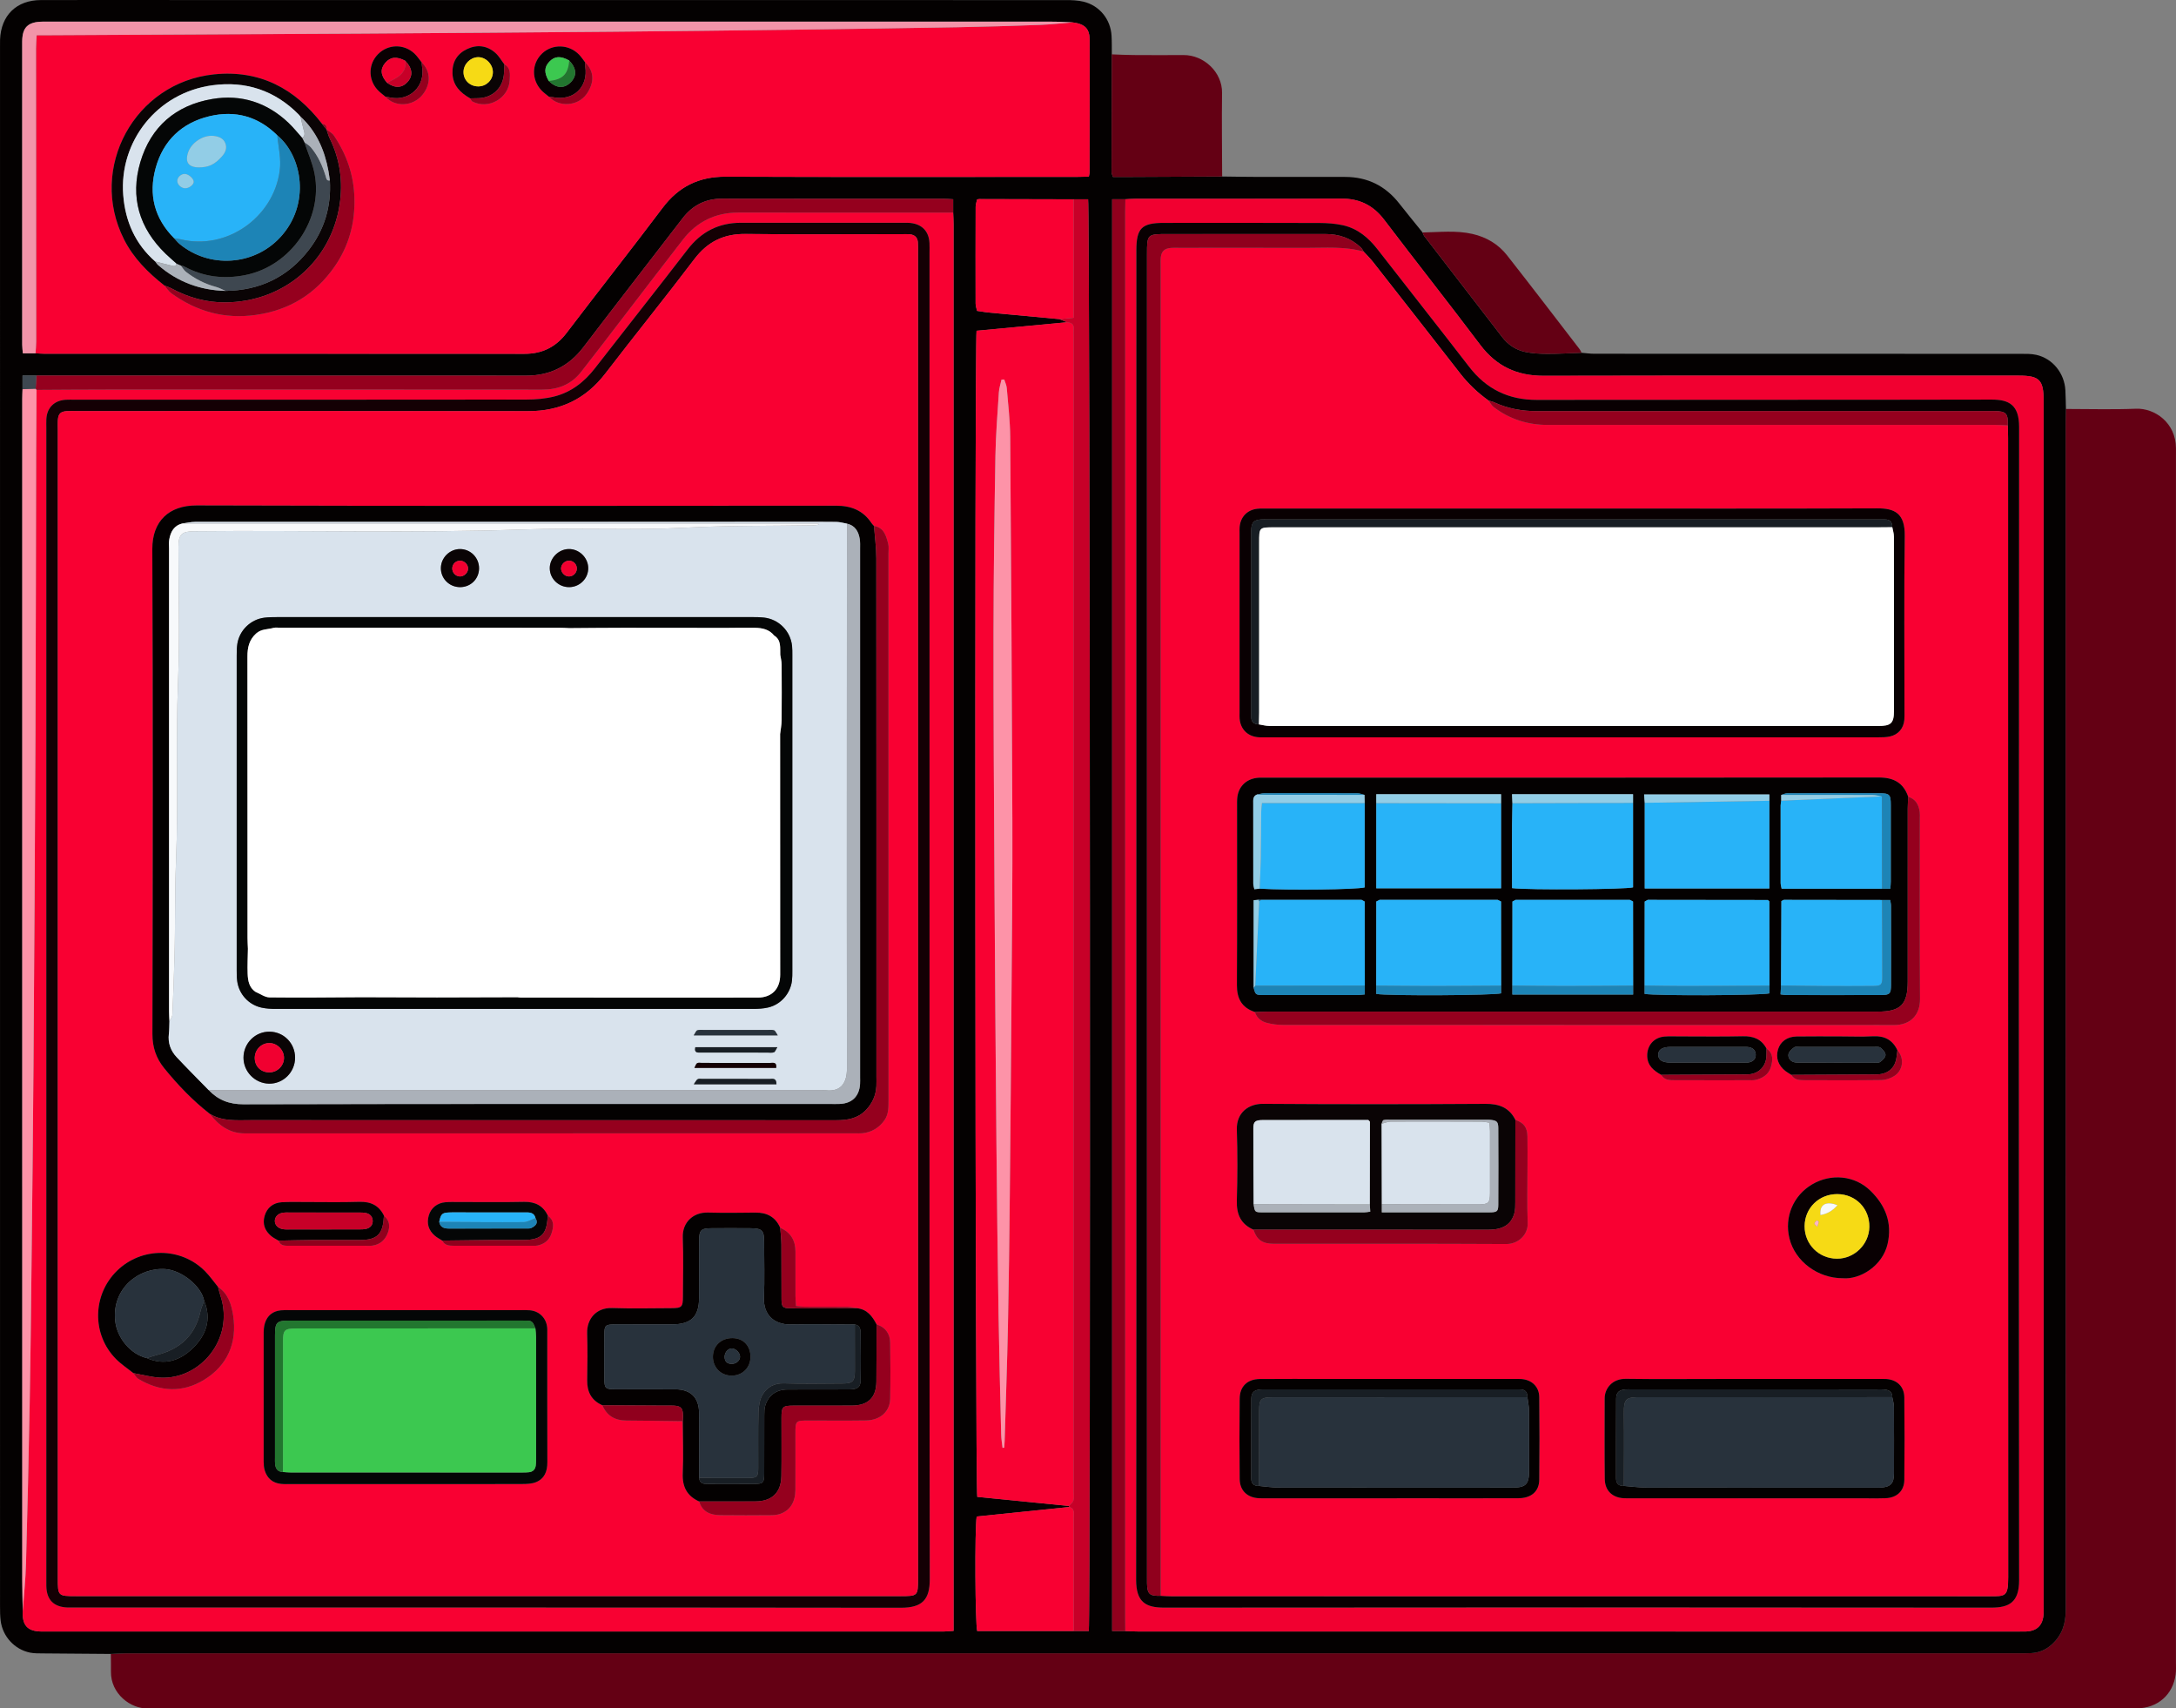 <svg version="1.1" id="Layer_1" xmlns="http://www.w3.org/2000/svg" x="0px" y="0px"
	 viewBox="0 0 2000 1570" style="enable-background:new 0 0 2000 1570;" xml:space="preserve">
<rect x="0" y="0" width="2000" height="1570" fill="#808080" stroke="none"/>
<style type="text/css">
	.st0{fill:#640014;}
	.st1{fill:#040101;}
	.st2{fill:#F90032;}
	.st3{fill:#F80132;}
	.st4{fill:#F10030;}
	.st5{fill:#C70028;}
	.st6{fill:#90001D;}
	.st7{fill:#F294A9;}
	.st8{fill:#95001E;}
	.st9{fill:#FD93A8;}
	.st10{fill:#3E4750;}
	.st11{fill:#0A0405;}
	.st12{fill:#090002;}
	.st13{fill:#140004;}
	.st14{fill:#D9E3ED;}
	.st15{fill:#ABB1B9;}
	.st16{fill:#F6DA15;}
	.st17{fill:#3CC850;}
	.st18{fill:#22762F;}
	.st19{fill:#040606;}
	.st20{fill:#28B3F8;}
	.st21{fill:#1D84B6;}
	.st22{fill:#92CDE6;}
	.st23{fill:#181E24;}
	.st24{fill:#28323C;}
	.st25{fill:#F7F9FB;}
	.st26{fill:#FDB7C5;}
	.screen_color {fill:#fff}
</style>
<g>
	<g>
		<path class="st0" d="M1898.84,375.83c21.45,0,42.92,0.65,64.33-0.22c17.24-0.7,36.75,12.82,36.79,36.36c0,2.11,0,4.22,0,6.33
			c0,369.83,0,739.66-0.01,1109.48c0,3.61,0.21,7.27-0.26,10.84c-2.45,18.87-16.63,31.16-35.92,31.35
			c-3.02,0.03-6.04,0.01-9.06,0.01c-602.58,0-1205.16,0-1807.74,0c-3.62,0-7.25-0.11-10.87,0.01c-16.2,0.53-34.42-13.65-34.13-33.81
			c0.08-5.42-0.06-10.85-0.1-16.27c4.82-0.2,9.64-0.58,14.45-0.58c579.02-0.03,1158.03-0.02,1737.05-0.03
			c4.53,0,9.07,0.12,13.59-0.13c7.15-0.4,13.39-2.99,18.8-7.85c9.41-8.46,12.88-18.93,12.88-31.45
			c-0.12-363.5-0.1-726.99-0.08-1090.49C1898.55,384.87,1898.74,380.35,1898.84,375.83z"/>
		<path class="st1" d="M1898.84,375.83c-0.1,4.52-0.29,9.03-0.29,13.55c-0.01,363.5-0.04,726.99,0.08,1090.49
			c0,12.52-3.46,22.98-12.88,31.45c-5.41,4.86-11.65,7.45-18.8,7.85c-4.52,0.25-9.06,0.13-13.59,0.13
			c-579.02,0-1158.03,0-1737.05,0.03c-4.82,0-9.63,0.37-14.45,0.58c-20.83-0.15-41.65-0.28-62.48-0.49
			c-3.91-0.04-7.92,0.05-11.72-0.71c-14.21-2.85-25.24-14.84-27.05-29.28c-0.56-4.47-0.58-9.02-0.58-13.53
			C0.01,998.23,0.01,520.58,0.02,42.92c0-2.11-0.05-4.22,0.03-6.33C0.84,14.18,15.12,0.12,37.51,0.06
			c40.47-0.11,80.94-0.03,121.4-0.03c273.61,0,547.22-0.01,820.83,0.06c5.39,0,10.95,0.18,16.14,1.45
			c14.76,3.63,24.87,16.15,25.76,31.25c0.34,5.71,0.18,11.45,0.25,17.17c-0.08,36.15-0.18,72.3-0.21,108.45
			c0,1.11,0.64,2.21,1.25,4.2c4.81,0,9.58,0.02,14.35,0c28.68-0.13,57.36-0.27,86.03-0.4c11.13,0.13,22.26,0.35,33.39,0.37
			c26.49,0.06,52.99,0.05,79.48,0.01c20.68-0.03,37.21,8.22,49.92,24.44c7.03,8.96,14.28,17.76,21.43,26.63
			c0.49,1.09,0.79,2.32,1.49,3.24c23.86,30.99,47.74,61.97,71.67,92.91c5.34,6.9,12.4,11.7,20.82,13.53
			c6.69,1.46,13.71,1.81,20.59,1.84c10.51,0.04,21.03-0.61,31.54-0.98c3.87,0.31,7.75,0.89,11.62,0.89
			c130.67,0.05,261.34,0.03,392.01,0.08c4.81,0,9.76-0.1,14.39,0.95c15,3.37,25.85,16.88,26.67,32.6
			C1898.63,364.4,1898.68,370.12,1898.84,375.83z M907.26,287.08c22.14,2.06,44.28,4.12,66.42,6.18c2.36,0.96,4.71,1.92,7.07,2.88
			c-27.83,2.61-55.66,5.23-83.19,7.82c-1.9,14.65-1.24,1064.7,0.67,1071.63c27.97,2.78,56.16,5.58,84.34,8.38
			c-0.08,0.33-0.03,0.64,0.15,0.92c-28.43,2.92-56.87,5.84-85.04,8.73c-1.88,11.92-1.37,99.01,0.5,105.28c29.52,0,59.08,0,88.64,0
			c4.69,0,9.37,0,13.91,0c1.82-14.36,1.16-1308.91-0.63-1315.74c-4.39,0-8.86,0-13.32,0c-28.94-0.07-57.89-0.14-86.83-0.21
			c-0.62,0.09-1.23,0.18-1.85,0.27c-0.47,2.24-1.34,4.49-1.35,6.73c-0.1,29.67-0.12,59.34-0.04,89.01c0.01,2.24,0.87,4.48,1.33,6.73
			C901.11,286.15,904.19,286.62,907.26,287.08z M20.7,357.66c-0.09,3.01-0.25,6.02-0.25,9.03c-0.01,361.91-0.02,723.83,0.01,1085.74
			c0,9.34,0.3,18.67,0.46,28.01c-0.7,13.08,4.26,18.64,16.83,18.86c0.6,0.01,1.21,0,1.81,0c276.08,0,552.17,0,828.25-0.02
			c2.62,0,5.24-0.33,8.66-0.56c0-4.1,0-7.65,0-11.2c0-427.12,0-854.24-0.02-1281.35c0-3.61-0.24-7.22-0.37-10.83
			c0-3.83,0-7.67,0-12.22c-3.48-0.18-6.42-0.46-9.36-0.46c-67.62-0.02-135.24,0.07-202.86-0.09c-15.41-0.04-27.31,6.06-36.56,18.1
			c-30.31,39.42-60.83,78.67-90.97,118.21c-13.41,17.59-30.7,26.36-52.82,26.33c-67.92-0.09-135.85-0.02-203.77-0.03
			c-82.11-0.02-164.22-0.05-246.34-0.08c-4.09,0-8.17,0-12.7,0C20.7,350.01,20.7,353.83,20.7,357.66z M1034.36,183.09
			c-4.04,0-8.08,0-12.16,0c0,439.23,0,877.21,0,1315.83c4.4,0,8.23,0,12.07,0c4.22,0.14,8.44,0.4,12.66,0.4
			c268.86,0.02,537.72,0.02,806.57,0.02c2.72,0,5.44,0.06,8.16-0.02c10.51-0.29,16.03-5.66,16.64-16.2c0.12-2.1,0.03-4.22,0.03-6.33
			c0-369.58,0-739.16,0-1108.73c0-18.94-3.89-22.86-22.67-22.86c-145.61,0-291.21-0.15-436.82,0.15
			c-24.58,0.05-43.49-8.74-58.33-28.46c-29.03-38.55-59-76.39-88.18-114.83c-10.14-13.35-22.71-19.61-39.52-19.53
			c-62.83,0.31-125.67,0.12-188.5,0.14C1040.98,182.66,1037.67,182.94,1034.36,183.09z M985.98,20.58
			c-6.63-0.24-13.26-0.68-19.89-0.68c-307.45-0.03-614.91-0.01-922.36,0c-1.51,0-3.02-0.01-4.53,0c-13.53,0.15-18.77,5.2-18.78,18.5
			c-0.04,92.82-0.02,185.65,0.01,278.47c0,2.58,0.38,5.16,0.58,7.79c4.47,0,8.07,0,11.67,0c2.71,0.14,5.42,0.4,8.12,0.4
			c147.07,0.02,294.14-0.03,441.2,0.09c16.36,0.01,28.85-6.17,38.79-19.24c29.2-38.4,59.13-76.26,88.14-114.8
			c14.79-19.64,33.37-28.84,58.11-28.74c107.81,0.43,215.62,0.19,323.43,0.17c3.5,0,7-0.18,10.33-0.27
			c0.34-1.97,0.63-2.84,0.63-3.72c0.05-40.68,0.15-81.36,0.06-122.05C1001.47,26.3,996.99,22,985.98,20.58z"/>
		<path class="st0" d="M1123.3,162.2c-28.68,0.14-57.36,0.27-86.03,0.4c-4.77,0.02-9.53,0-14.35,0c-0.61-1.99-1.25-3.09-1.25-4.2
			c0.03-36.15,0.12-72.3,0.21-108.45c6.62,0.22,13.23,0.59,19.85,0.63c15.38,0.1,30.77,0.12,46.15,0.02
			c18.32-0.12,35.62,15.48,35.33,34.84C1122.84,111.02,1123.24,136.61,1123.3,162.2z"/>
		<path class="st0" d="M1453.64,324.19c-10.51,0.36-21.03,1.02-31.54,0.98c-6.88-0.03-13.9-0.39-20.59-1.84
			c-8.42-1.83-15.49-6.63-20.82-13.53c-23.93-30.94-47.81-61.92-71.67-92.91c-0.71-0.92-1.01-2.15-1.49-3.24
			c15.33-0.26,30.74-2.13,45.9,1.35c12.7,2.91,23.67,9.36,31.71,19.59c22.49,28.64,44.59,57.58,66.81,86.43
			C1452.67,321.95,1453.08,323.13,1453.64,324.19z"/>
		<path class="st2" d="M985.98,20.58c11.02,1.42,15.49,5.72,15.52,15.93c0.09,40.68-0.01,81.36-0.06,122.05
			c0,0.88-0.29,1.75-0.63,3.72c-3.33,0.09-6.83,0.27-10.33,0.27c-107.81,0.01-215.62,0.26-323.43-0.17
			c-24.74-0.1-43.33,9.1-58.11,28.74c-29.01,38.54-58.94,76.4-88.14,114.8c-9.93,13.06-22.42,19.25-38.79,19.24
			c-147.07-0.12-294.14-0.07-441.2-0.09c-2.71,0-5.42-0.26-8.12-0.4c0.21-3.6,0.6-7.19,0.6-10.79
			c-0.04-89.77-0.13-179.54-0.17-269.32c0-3.79,0.36-7.58,0.6-12.2c4.46,0,8.03,0.02,11.59,0c94.78-0.49,189.57-0.91,284.35-1.49
			c77.57-0.47,155.15-1.04,232.72-1.71c54.63-0.47,109.26-1.11,163.89-1.82c51.01-0.66,102.01-1.39,153.02-2.3
			c25.35-0.45,50.69-1.22,76.03-2.14C965.54,22.53,975.75,21.38,985.98,20.58z M537.89,57.43c-1.82-2.36-3.45-4.89-5.49-7.04
			c-9.25-9.77-24.52-10.29-34.06-1.28c-9.72,9.18-10.07,24-0.67,33.94c2.05,2.17,4.56,3.89,6.86,5.82
			c9.22,9.93,26.65,8.75,34.52-2.34C546.6,75.9,546.18,65.38,537.89,57.43z M463.62,59.21c-2.71-3.55-4.95-7.62-8.22-10.53
			c-7.67-6.83-16.74-7.99-25.96-3.66c-9.26,4.35-13.89,12.02-13.54,22.38c0.38,11.2,7.25,17.87,16.3,22.99
			c0.64,0.96,1.05,2.35,1.95,2.82c14.81,7.82,33.64-2.94,34.36-19.72C468.73,68.25,469.6,62.48,463.62,59.21z M354.13,88.77
			c9.02,10.02,25.59,9.14,34.3-1.82c7.8-9.81,7.46-21.47-0.85-29.58c-2.25-2.78-4.2-5.89-6.8-8.29c-9.67-8.95-24.13-8.55-33.27,0.66
			c-8.89,8.96-9.31,22.87-0.78,32.53C348.88,84.71,351.64,86.62,354.13,88.77z M300.11,119.05c0.17-2.86-0.6-4.99-3.98-5.08
			c-25.03-32.68-57.42-49.88-99.28-45.64c-73.14,7.41-115.95,86.09-82.87,151.61c8.77,17.36,22.09,30.62,37.16,42.42
			c2.09,2.41,3.82,5.33,6.34,7.15c23.21,16.74,48.86,23.95,77.57,19.91c30.73-4.33,54.91-19.14,72.48-44.46
			c13.1-18.88,18.85-39.83,18.22-63.06c-0.58-21.31-7.23-40.1-18.93-57.43c-1.53-2.27-4.43-3.62-6.69-5.4L300.11,119.05z"/>
		<path class="st3" d="M982.57,1383.96c-28.19-2.8-56.38-5.6-84.34-8.38c-1.91-6.92-2.57-1056.97-0.67-1071.63
			c27.54-2.59,55.37-5.2,83.2-7.82c3.65,0.34,6.48,1.43,6.14,5.97c-0.18,2.4-0.01,4.82-0.01,7.23c0,353.82,0,707.64,0,1061.45
			c0,2.71,0.48,5.57-0.24,8.09C986.08,1380.81,983.98,1382.29,982.57,1383.96z M921.45,1330.52c0.5-0.05,1.01-0.1,1.51-0.15
			c0.15-2,0.37-3.99,0.42-6c1.05-35.53,2.3-71.05,3.04-106.59c0.82-39.46,1.29-78.92,1.69-118.38
			c0.65-63.87,1.19-127.74,1.64-191.61c0.37-50.92,0.91-101.84,0.73-152.76c-0.41-117.8-1.11-235.61-1.99-353.41
			c-0.11-15.02-1.92-30.03-3.16-45.03c-0.22-2.66-1.52-5.23-2.32-7.85c-0.84,0.04-1.69,0.08-2.53,0.13
			c-0.84,3.92-2.17,7.8-2.42,11.76c-1.26,19.53-2.84,39.07-3.18,58.62c-0.91,53.92-1.67,107.85-1.73,161.78
			c-0.08,76.23,0.41,152.45,0.86,228.68c0.47,80.44,1.09,160.88,1.82,241.32c0.47,52.42,1.13,104.84,1.95,157.25
			c0.58,36.75,1.54,73.49,2.42,110.23C920.31,1322.52,921.02,1326.52,921.45,1330.52z"/>
		<path class="st4" d="M1034.36,183.09c3.31-0.15,6.62-0.43,9.94-0.43c62.83-0.03,125.67,0.17,188.5-0.14
			c16.81-0.08,29.38,6.18,39.52,19.53c29.18,38.44,59.15,76.28,88.18,114.83c14.85,19.72,33.75,28.51,58.33,28.46
			c145.61-0.3,291.21-0.15,436.82-0.15c18.78,0,22.67,3.92,22.67,22.86c0,369.58,0,739.16,0,1108.73c0,2.11,0.09,4.23-0.03,6.33
			c-0.6,10.54-6.13,15.91-16.64,16.2c-2.72,0.07-5.44,0.02-8.16,0.02c-268.86,0-537.72,0-806.57-0.02c-4.22,0-8.44-0.26-12.66-0.4
			c-0.04-3.92-0.1-7.84-0.1-11.76c0-430.77,0-861.55,0-1292.32C1034.16,190.93,1034.29,187.01,1034.36,183.09z M1044.45,840.4
			c0,203.77,0.16,407.54-0.24,611.31c-0.04,21.03,9.2,25.65,25.82,25.63c253.44-0.26,506.88-0.26,760.31,0
			c15.84,0.02,25.47-4.55,25.45-25.09c-0.31-353.28-0.31-706.56,0-1059.84c0.02-20.26-9.16-25.24-25.33-25.2
			c-139.25,0.33-278.51,0.07-417.76,0.3c-26.14,0.04-46.54-9.85-62.44-30.47c-27.8-36.07-56.11-71.76-84.04-107.74
			c-8.41-10.83-18.42-19.3-31.97-22.31c-7-1.55-14.36-2.05-21.57-2.08c-47.73-0.17-95.45-0.11-143.18-0.08
			c-20.19,0.01-25.07,4.95-25.07,25.17C1044.45,433.46,1044.45,636.93,1044.45,840.4z"/>
		<path class="st3" d="M876.08,195.34c0.13,3.61,0.37,7.22,0.37,10.83c0.02,427.12,0.02,854.24,0.02,1281.35c0,3.55,0,7.1,0,11.2
			c-3.42,0.23-6.04,0.56-8.66,0.56c-276.08,0.02-552.17,0.02-828.25,0.02c-0.6,0-1.21,0.01-1.81,0
			c-12.57-0.22-17.53-5.78-16.83-18.85c1.02-14.38,2.57-28.75,2.97-43.15c1.37-49.38,2.49-98.77,3.41-148.16
			c0.77-41.26,1.21-82.53,1.66-123.79c0.68-62.05,1.38-124.1,1.82-186.15c0.72-101.52,1.38-203.04,1.82-304.56
			c0.38-85.56,0.4-171.12,0.62-256.68c0.05-19.88,0.22-39.76,0.34-59.64c21.13-0.1,42.27-0.29,63.4-0.3
			c133.78-0.03,267.57-0.07,401.35,0.06c14.58,0.01,26.66-4.7,35.66-16.14c12.67-16.1,25.03-32.43,37.51-48.66
			c18.72-24.36,37.34-48.8,56.18-73.06c12.83-16.53,29.94-24.86,50.91-24.87C744.41,195.28,810.25,195.33,876.08,195.34z
			 M854.36,840.88c0-202.86,0-405.73,0-608.59c0-3.01,0.12-6.04-0.04-9.04c-0.56-10.7-6.79-17.21-17.49-18.38
			c-1.5-0.16-3.02-0.16-4.52-0.16c-50.45-0.01-100.89,0.01-151.34-0.01c-20.47-0.01-36.45,8.3-48.97,24.55
			c-28.17,36.55-56.84,72.72-85.16,109.15c-9.75,12.55-21.76,21.97-37.18,25.88c-8.37,2.12-17.28,2.87-25.95,2.88
			c-138.35,0.17-276.7,0.12-415.04,0.12c-2.72,0-5.44-0.12-8.15,0.04c-10.61,0.61-17.35,7.32-17.88,17.79
			c-0.14,2.71-0.03,5.42-0.03,8.14c0,352.67,0,705.35,0,1058.02c0,2.11-0.04,4.22,0.01,6.33c0.26,12.66,6.92,19.26,19.77,19.61
			c2.11,0.06,4.23,0.01,6.34,0.01c253.13,0,506.27-0.11,759.4,0.21c19.81,0.03,26.49-7.67,26.46-26.18
			C854.24,1247.81,854.36,1044.35,854.36,840.88z"/>
		<path class="st5" d="M982.57,1383.96c1.41-1.68,3.51-3.16,4.06-5.08c0.72-2.51,0.24-5.38,0.24-8.09c0-353.82,0-707.64,0-1061.45
			c0-2.41-0.17-4.83,0.01-7.23c0.35-4.54-2.49-5.63-6.14-5.97c-2.36-0.96-4.71-1.92-7.07-2.88c4.09-0.38,8.18-0.75,13.1-1.2
			c0-36.78,0-72.84,0-108.9c4.47,0,8.93,0,13.32,0c1.78,6.84,2.45,1301.38,0.63,1315.74c-4.53,0-9.22,0-13.91,0
			c0.02-34.79,0.06-69.59,0.01-104.38c0-3.69,1.29-8.15-4.11-9.63C982.54,1384.6,982.49,1384.29,982.57,1383.96z"/>
		<path class="st6" d="M1034.36,183.09c-0.07,3.92-0.2,7.83-0.2,11.75c-0.01,430.77-0.01,861.55,0,1292.32
			c0,3.92,0.07,7.84,0.1,11.76c-3.83,0-7.66,0-12.07,0c0-438.61,0-876.6,0-1315.83C1026.28,183.09,1030.32,183.09,1034.36,183.09z"
			/>
		<path class="st7" d="M985.98,20.58c-10.22,0.8-20.44,1.95-30.68,2.32c-25.34,0.92-50.68,1.69-76.03,2.14
			c-51,0.91-102.01,1.64-153.02,2.3c-54.63,0.7-109.26,1.34-163.89,1.82c-77.57,0.67-155.15,1.24-232.72,1.71
			c-94.78,0.57-189.57,1-284.35,1.49c-3.56,0.02-7.13,0-11.59,0c-0.24,4.62-0.6,8.41-0.6,12.2c0.04,89.77,0.13,179.54,0.17,269.32
			c0,3.6-0.39,7.19-0.6,10.79c-3.6,0-7.2,0-11.67,0c-0.2-2.63-0.58-5.21-0.58-7.79c-0.03-92.82-0.04-185.65-0.01-278.47
			c0.01-13.29,5.25-18.34,18.78-18.5c1.51-0.02,3.02,0,4.53,0c307.45-0.01,614.91-0.02,922.36,0
			C972.72,19.9,979.35,20.34,985.98,20.58z"/>
		<path class="st8" d="M876.08,195.34c-65.83-0.01-131.67-0.06-197.5-0.01c-20.96,0.02-38.07,8.34-50.91,24.87
			c-18.84,24.27-37.46,48.7-56.18,73.06c-12.48,16.24-24.85,32.57-37.51,48.66c-9,11.44-21.08,16.16-35.66,16.14
			c-133.78-0.13-267.57-0.09-401.35-0.06c-21.13,0-42.27,0.19-63.4,0.3c-0.38-0.27-0.63-0.64-0.75-1.09
			c0.19-4.03,0.39-8.07,0.58-12.1c82.11,0.03,164.22,0.06,246.33,0.08c67.92,0.01,135.85-0.06,203.77,0.03
			c22.11,0.03,39.41-8.74,52.82-26.33c30.14-39.55,60.66-78.8,90.97-118.21c9.26-12.04,21.15-18.14,36.56-18.1
			c67.62,0.16,135.24,0.06,202.86,0.09c2.94,0,5.88,0.28,9.36,0.46C876.08,187.68,876.08,191.51,876.08,195.34z"/>
		<path class="st9" d="M33.56,358.31c-0.12,19.88-0.29,39.76-0.34,59.64c-0.21,85.56-0.24,171.12-0.62,256.68
			c-0.45,101.52-1.1,203.04-1.82,304.56c-0.44,62.05-1.14,124.1-1.82,186.15c-0.45,41.27-0.89,82.53-1.66,123.79
			c-0.92,49.39-2.04,98.78-3.41,148.16c-0.4,14.4-1.95,28.77-2.97,43.15c-0.16-9.34-0.46-18.68-0.46-28.02
			c-0.02-361.91-0.02-723.83-0.01-1085.74c0-3.01,0.16-6.02,0.25-9.03c4.04-0.15,8.08-0.29,12.12-0.44
			C32.93,357.67,33.18,358.04,33.56,358.31z"/>
		<path class="st2" d="M982.72,1384.89c5.41,1.49,4.11,5.94,4.11,9.63c0.04,34.79,0,69.59-0.01,104.38c-29.56,0-59.12,0-88.64,0
			c-1.86-6.27-2.38-93.36-0.5-105.28C925.85,1390.73,954.28,1387.81,982.72,1384.89z"/>
		<path class="st2" d="M986.77,183.16c0,36.06,0,72.12,0,108.9c-4.91,0.45-9,0.83-13.1,1.2c-22.14-2.06-44.28-4.12-66.42-6.18
			c-3.08-0.46-6.15-0.93-9.23-1.39c-0.46-2.24-1.32-4.48-1.33-6.73c-0.08-29.67-0.06-59.34,0.04-89.01
			c0.01-2.25,0.88-4.49,1.35-6.73c0.62-0.09,1.23-0.18,1.85-0.27C928.89,183.02,957.83,183.09,986.77,183.16z"/>
		<path class="st10" d="M32.82,357.22c-4.04,0.15-8.08,0.29-12.12,0.44c0-3.83,0-7.65,0-12.54c4.53,0,8.62,0,12.7,0
			C33.2,349.15,33.01,353.18,32.82,357.22z"/>
		<path class="st8" d="M898.03,285.69c3.08,0.46,6.15,0.93,9.23,1.39C904.19,286.62,901.11,286.15,898.03,285.69z"/>
		<path class="st5" d="M899.94,182.95c-0.62,0.09-1.23,0.18-1.85,0.27C898.71,183.13,899.33,183.04,899.94,182.95z"/>
		<path class="st11" d="M151.13,262.36c-15.07-11.8-28.39-25.06-37.16-42.42c-33.08-65.52,9.73-144.2,82.87-151.61
			c41.86-4.24,74.25,12.96,99.28,45.64c1.33,1.69,2.65,3.39,3.98,5.08c0,0,0.02,0.02,0.02,0.02c0.99,2.78,1.72,5.68,3.01,8.3
			c9.49,19.29,12.2,39.89,9.02,60.71c-7.88,51.64-50.72,89.44-105.16,89.81c-17.38,0.12-33.95-4.5-49.35-12.84
			C155.6,263.93,153.31,263.24,151.13,262.36z M275.78,106.68c-0.43-0.5-0.86-1-1.29-1.5c-21.87-22.12-48.71-30.9-79.07-26.84
			c-51.35,6.87-85.99,51.91-82.14,100.96c1.88,23.95,10.91,44.78,29.35,60.95c0.92,1.13,1.69,2.44,2.78,3.38
			c17.75,15.37,38.45,23.1,61.89,23.68c31.46-0.37,57.19-12.72,76.43-37.52c14.52-18.71,20.87-40.25,19.45-63.97
			c-0.44-2.95-0.8-5.91-1.34-8.84c-3.53-19.18-11.03-36.34-25.65-49.85L275.78,106.68z"/>
		<path class="st8" d="M151.13,262.36c2.18,0.88,4.46,1.57,6.52,2.69c15.4,8.35,31.97,12.96,49.35,12.84
			c54.44-0.37,97.28-38.17,105.16-89.81c3.18-20.81,0.47-41.41-9.02-60.71c-1.29-2.63-2.02-5.53-3.01-8.3
			c2.27,1.78,5.16,3.13,6.69,5.4c11.7,17.33,18.35,36.12,18.93,57.43c0.63,23.23-5.12,44.18-18.22,63.06
			c-17.57,25.32-41.74,40.13-72.48,44.46c-28.71,4.05-54.36-3.16-77.57-19.91C154.95,267.69,153.23,264.77,151.13,262.36z"/>
		<path class="st12" d="M354.13,88.77c-2.49-2.15-5.25-4.06-7.41-6.5c-8.53-9.66-8.1-23.57,0.78-32.53
			c9.14-9.21,23.6-9.6,33.27-0.66c2.6,2.41,4.55,5.51,6.8,8.29c0.13,1.46,0.18,2.94,0.41,4.38c2.81,17.42-11.17,31.12-28.63,28.02
			C357.61,89.47,355.87,89.11,354.13,88.77z M372.48,55.87c-7.88-4.22-13.75-3.6-18.43,1.95c-4.79,5.69-4.24,11.52,1.73,18.26
			c7.21,5.18,13.72,4.9,18.86-0.81C379.84,69.46,379.08,62.63,372.48,55.87z"/>
		<path class="st11" d="M432.18,90.39c-9.05-5.11-15.92-11.79-16.3-22.99c-0.35-10.36,4.28-18.03,13.54-22.38
			c9.23-4.33,18.3-3.17,25.96,3.66c3.27,2.92,5.51,6.99,8.22,10.53c-0.11,2.38-0.26,4.76-0.32,7.14
			c-0.37,13.91-10.1,23.63-23.93,23.9C436.97,90.3,434.58,90.34,432.18,90.39z M439.82,79.41c7.34-0.11,13.22-5.99,13.19-13.17
			c-0.03-7.39-6.72-13.99-13.87-13.69c-7.04,0.29-13.05,6.49-13.13,13.54C425.93,73.71,431.95,79.52,439.82,79.41z"/>
		<path class="st12" d="M504.53,88.86c-2.3-1.93-4.81-3.66-6.86-5.82c-9.4-9.94-9.05-24.76,0.67-33.94
			c9.54-9.01,24.81-8.49,34.06,1.28c2.04,2.15,3.67,4.68,5.49,7.04c-0.01,1.19-0.18,2.41,0.01,3.57
			c2.99,19.03-10.82,32.16-29.82,28.32C506.91,89.09,505.71,89.01,504.53,88.86z M523.19,55.63c-7.98-4.45-13.44-4.11-18.34,1.13
			c-4.67,5-4.8,10.09-0.44,17.68c6.98,6.78,14.07,7.21,20.06,1.23C530.44,69.71,530.01,62.92,523.19,55.63z"/>
		<path class="st8" d="M504.53,88.86c1.19,0.15,2.39,0.22,3.55,0.46c19,3.83,32.8-9.29,29.82-28.32c-0.18-1.16-0.01-2.38-0.01-3.57
			c8.29,7.95,8.71,18.47,1.16,29.1C531.18,97.61,513.74,98.79,504.53,88.86z"/>
		<path class="st8" d="M354.13,88.77c1.74,0.33,3.49,0.69,5.24,1c17.46,3.1,31.44-10.6,28.63-28.02c-0.23-1.45-0.28-2.92-0.41-4.38
			c8.31,8.12,8.64,19.77,0.85,29.58C379.71,97.92,363.15,98.79,354.13,88.77z"/>
		<path class="st8" d="M432.18,90.39c2.39-0.05,4.79-0.09,7.18-0.14c13.83-0.26,23.56-9.99,23.93-23.9
			c0.06-2.38,0.21-4.76,0.32-7.14c5.99,3.26,5.11,9.04,4.88,14.28c-0.73,16.78-19.56,27.54-34.36,19.72
			C433.24,92.74,432.82,91.35,432.18,90.39z"/>
		<path class="st8" d="M300.11,119.05c-1.33-1.69-2.65-3.39-3.98-5.08C299.51,114.06,300.28,116.19,300.11,119.05z"/>
		<path class="st9" d="M921.45,1330.52c-0.43-4-1.14-8-1.24-12.01c-0.88-36.74-1.84-73.49-2.42-110.23
			c-0.82-52.41-1.47-104.83-1.95-157.25c-0.73-80.44-1.35-160.88-1.82-241.32c-0.45-76.23-0.94-152.45-0.86-228.68
			c0.06-53.93,0.82-107.86,1.73-161.78c0.33-19.55,1.92-39.09,3.18-58.62c0.25-3.96,1.59-7.84,2.42-11.76
			c0.84-0.04,1.69-0.08,2.53-0.13c0.8,2.61,2.1,5.19,2.32,7.85c1.24,15,3.04,30.01,3.16,45.03c0.88,117.8,1.58,235.61,1.99,353.41
			c0.18,50.92-0.37,101.84-0.73,152.76c-0.46,63.87-1,127.74-1.64,191.61c-0.4,39.46-0.87,78.93-1.69,118.38
			c-0.74,35.53-2,71.06-3.04,106.59c-0.06,2-0.28,4-0.42,6C922.46,1330.42,921.96,1330.47,921.45,1330.52z"/>
		<path class="st12" d="M1044.45,840.4c0-203.47,0-406.94,0-610.4c0-20.22,4.88-25.16,25.07-25.17
			c47.73-0.03,95.45-0.09,143.18,0.08c7.2,0.03,14.56,0.52,21.57,2.08c13.55,3.01,23.57,11.48,31.97,22.31
			c27.93,35.98,56.23,71.67,84.04,107.74c15.89,20.62,36.29,30.51,62.44,30.47c139.25-0.23,278.51,0.03,417.76-0.3
			c16.16-0.04,25.34,4.94,25.33,25.2c-0.31,353.28-0.32,706.56,0,1059.84c0.02,20.54-9.61,25.11-25.45,25.09
			c-253.44-0.26-506.88-0.26-760.31,0c-16.63,0.02-25.86-4.6-25.82-25.63C1044.61,1247.93,1044.45,1044.16,1044.45,840.4z
			 M1368.2,368.13c-9.87-7.07-18.58-15.28-26.06-24.89c-26.66-34.27-53.44-68.45-80.24-102.61c-2.59-3.3-5.64-6.24-8.47-9.35
			c-0.82-1.23-1.44-2.66-2.48-3.66c-9.17-8.84-20.31-12.56-32.92-12.55c-48.32,0.03-96.64,0.01-144.96,0.01
			c-18.67,0-18.83,0.16-18.83,18.52c0,405.03,0,810.06,0,1215.09c0,2.11-0.04,4.22,0.01,6.33c0.25,9.95,2.26,11.77,12.59,11.46
			c3.62,0.12,7.23,0.36,10.85,0.36c250.34,0.02,500.68,0,751.02,0.07c14.48,0,17.05,0.46,17.05-17.43
			c-0.12-348.95-0.09-697.9-0.1-1046.85c0-3.91-0.16-7.83-0.25-11.74c0.35-10.91-1.5-12.96-11.89-13.13
			c-2.41-0.04-4.83-0.01-7.24-0.01c-137.82,0-275.64-0.05-413.46,0.08c-13.82,0.01-26.94-2.3-39.47-8.11
			C1371.73,368.97,1369.92,368.65,1368.2,368.13z"/>
		<path class="st13" d="M854.36,840.88c0,203.47-0.12,406.93,0.2,610.4c0.03,18.51-6.65,26.2-26.46,26.18
			c-253.13-0.32-506.27-0.21-759.4-0.21c-2.11,0-4.23,0.05-6.34-0.01c-12.85-0.35-19.51-6.95-19.77-19.61
			c-0.04-2.11-0.01-4.22-0.01-6.33c0-352.67,0-705.35,0-1058.02c0-2.71-0.1-5.43,0.03-8.14c0.53-10.47,7.27-17.18,17.88-17.79
			c2.71-0.16,5.44-0.04,8.15-0.04c138.35,0,276.7,0.05,415.04-0.12c8.67-0.01,17.59-0.76,25.95-2.88
			c15.42-3.91,27.43-13.33,37.18-25.88c28.32-36.44,57-72.6,85.16-109.15c12.52-16.25,28.51-24.56,48.97-24.55
			c50.45,0.02,100.89,0,151.34,0.01c1.51,0,3.03,0,4.52,0.16c10.7,1.16,16.93,7.68,17.49,18.38c0.16,3.01,0.04,6.03,0.04,9.04
			C854.36,435.15,854.36,638.02,854.36,840.88z M843.76,841.82c0-203.46,0-406.92,0-610.37c0-3.01,0.12-6.04-0.13-9.04
			c-0.35-4.17-2.91-6.56-6.98-7.03c-2.68-0.31-5.43-0.17-8.14-0.17c-47.73-0.01-95.45,0.39-143.17-0.19
			c-20.18-0.24-35.05,7.14-47.22,23.2c-26.78,35.33-54.69,69.8-81.69,104.96c-18.06,23.51-41.42,34.72-71.05,34.67
			c-138.34-0.19-276.68-0.09-415.03-0.08c-3.02,0-6.05-0.15-9.06,0.07c-5.56,0.42-7.58,2.34-8.05,7.73
			c-0.26,2.99-0.09,6.02-0.09,9.04c0,351.76,0,703.51,0,1055.27c0,16.92,0,16.93,17.16,16.93c252.22,0,504.44,0,756.65,0
			c16.82,0,16.82,0,16.82-16.41C843.76,1247.53,843.76,1044.68,843.76,841.82z"/>
		<path class="st14" d="M142.62,240.26c-18.43-16.17-27.47-36.99-29.35-60.95c-3.85-49.05,30.79-94.09,82.14-100.96
			c30.36-4.06,57.21,4.71,79.07,26.84c0.43,0.5,0.86,1,1.29,1.5c0,0,0.4,0.45,0.4,0.45c0.93,3.93,1.76,7.9,2.83,11.79
			c0.79,2.86,1.94,5.65-1.26,7.81c-4.21-4.68-8.14-9.66-12.69-13.98c-19.69-18.65-43.46-26.29-69.91-21.81
			c-33.49,5.67-56.53,25.39-66.16,58.07c-9.5,32.24-1.01,60.62,23.21,84.11c3.24,3.14,6.69,6.05,10.05,9.07
			c-0.63,3.3-3,2.24-4.9,1.79C152.41,242.85,147.52,241.52,142.62,240.26z"/>
		<path class="st10" d="M303.16,165.83c1.42,23.72-4.93,45.26-19.45,63.97c-19.24,24.79-44.97,37.15-76.43,37.52
			c-2.99-1.26-5.88-2.89-8.99-3.72c-10.07-2.69-19.11-7.38-27.27-13.71c-2.01-1.56-3.34-4-4.98-6.03c1.13,0.34,2.36,0.48,3.38,1.03
			c17.7,9.62,36.4,11.8,56.04,7.89c41.97-8.35,71.73-51.32,63.71-93.11c-1.9-9.89-6.21-19.32-9.4-28.96
			c2.02,1.56,4.41,2.82,6.01,4.73c6.58,7.82,10.68,16.99,13.62,26.69C300.01,164.2,300.18,166.32,303.16,165.83z"/>
		<path class="st15" d="M166.03,243.86c1.64,2.03,2.97,4.47,4.98,6.03c8.17,6.33,17.21,11.01,27.27,13.71
			c3.11,0.83,6,2.46,8.99,3.72c-23.44-0.58-44.14-8.31-61.89-23.68c-1.09-0.94-1.86-2.24-2.77-3.38c4.9,1.26,9.79,2.59,14.72,3.74
			c1.9,0.44,4.27,1.51,4.9-1.79C163.5,242.76,164.76,243.31,166.03,243.86z"/>
		<path class="st15" d="M303.16,165.83c-2.97,0.5-3.14-1.63-3.77-3.7c-2.94-9.7-7.04-18.87-13.62-26.69
			c-1.61-1.91-3.99-3.17-6.01-4.73c-0.67-1.33-1.34-2.65-2.01-3.98c3.2-2.16,2.04-4.95,1.26-7.81c-1.07-3.9-1.9-7.86-2.83-11.79
			c14.62,13.51,22.12,30.67,25.65,49.85C302.36,159.92,302.71,162.88,303.16,165.83z"/>
		<path class="st15" d="M275.78,106.68c-0.43-0.5-0.86-1-1.29-1.5C274.91,105.69,275.35,106.19,275.78,106.68z"/>
		<path class="st4" d="M355.78,76.07c-5.97-6.74-6.53-12.57-1.73-18.26c4.68-5.55,10.55-6.17,18.43-1.95
			c1.05,6.34-1.62,11.16-6.59,14.67C362.77,72.73,359.16,74.25,355.78,76.07z"/>
		<path class="st5" d="M355.78,76.07c3.39-1.82,6.99-3.34,10.11-5.54c4.96-3.5,7.64-8.33,6.59-14.67c6.6,6.77,7.36,13.6,2.16,19.39
			C369.5,80.97,362.99,81.25,355.78,76.07z"/>
		<path class="st16" d="M439.82,79.41c-7.87,0.11-13.88-5.69-13.8-13.32c0.08-7.06,6.09-13.25,13.13-13.54
			c7.15-0.29,13.83,6.31,13.87,13.69C453.04,73.42,447.15,79.3,439.82,79.41z"/>
		<path class="st17" d="M504.41,74.44c-4.36-7.59-4.23-12.68,0.44-17.68c4.91-5.25,10.37-5.58,18.34-1.13
			C522.26,68.16,517.24,73.18,504.41,74.44z"/>
		<path class="st18" d="M504.41,74.44c12.83-1.26,17.85-6.29,18.78-18.82c6.81,7.3,7.25,14.09,1.28,20.04
			C518.47,81.65,511.39,81.22,504.41,74.44z"/>
		<path class="st2" d="M1845.4,390.88c0.09,3.91,0.25,7.83,0.25,11.74c0.01,348.95-0.02,697.9,0.1,1046.85
			c0.01,17.89-2.57,17.43-17.05,17.43c-250.34-0.07-500.68-0.05-751.02-0.07c-3.62,0-7.23-0.23-10.85-0.36
			c-0.02-2.41-0.07-4.82-0.07-7.23c0-405.4,0-810.8,0-1216.2c0-2.11-0.13-4.24,0.1-6.32c0.67-5.88,3.34-8.39,9.42-8.88
			c2.4-0.2,4.83-0.07,7.25-0.07c38.96,0,77.93-0.08,116.89,0.03c17.73,0.05,35.59-1.55,53,3.48c2.84,3.11,5.88,6.05,8.47,9.35
			c26.8,34.16,53.58,68.34,80.24,102.61c7.48,9.61,16.19,17.83,26.05,24.9c1.56,2.02,2.78,4.48,4.74,5.97
			c14.64,11.15,31.25,16.37,49.69,16.36c137.01-0.06,274.02-0.03,411.02-0.01C1837.57,390.46,1841.48,390.73,1845.4,390.88z
			 M1743.96,965.19c-4.46-9.56-11.88-13.48-22.48-12.89c-10.18,0.56-20.41,0.12-30.62,0.12c-13.21,0-26.43-0.14-39.64,0.07
			c-8.68,0.13-14.92,4.8-17.05,12.06c-2.21,7.57,0.24,14.62,7.01,19.8c1.66,1.27,3.52,2.28,5.29,3.41
			c2.65,4.65,7.26,4.89,11.75,4.91c23.54,0.08,47.09,0.2,70.63-0.12c4-0.05,8.42-1.46,11.85-3.54
			C1749.26,983.85,1750.55,972.4,1743.96,965.19z M1623.63,963.61c-4.63-8.71-11.96-11.55-21.65-11.32
			c-19.51,0.45-39.03,0.13-58.55,0.14c-4.5,0-9.03-0.21-13.51,0.13c-9.86,0.76-16.3,8.34-15.92,18.18c0.33,8.71,6.08,13.22,12.87,17
			c3.11,5.35,8.45,4.93,13.45,4.95c22.5,0.08,45.01,0.04,67.51,0.03c1.8,0,3.65,0.12,5.38-0.24c6.91-1.45,12.52-5.14,14.49-12
			C1629.41,974.5,1630.19,967.97,1623.63,963.61z M1152.09,1130.04c3.04,9.3,8.17,12.94,18.82,12.95
			c71.13,0.04,142.27-0.18,213.4,0.22c11.51,0.06,20.26-8.84,19.83-19.48c-0.71-17.42-0.19-34.88-0.19-52.33
			c0-9.02,0.14-18.05-0.06-27.07c-0.18-8.44-3.21-12.35-11.08-15.23c-5.72-11.29-14.91-14.79-27.45-14.71
			c-68.17,0.44-136.35,0.46-204.53-0.02c-12.92-0.09-24.57,7.85-24.04,23.83c0.71,21.65,0.67,43.36-0.01,65.01
			C1136.38,1115.83,1140.35,1124.86,1152.09,1130.04z M1153.41,929.99c1.67,5.41,5.77,8.6,10.83,9.94
			c4.87,1.29,10.07,1.93,15.12,1.93c161.45,0.1,322.91,0.08,484.36,0.08c25.65,0,51.3-0.11,76.95,0.04
			c15.94,0.09,24.15-9.85,24.05-23.97c-0.39-55.41-0.16-110.82-0.16-166.23c0-1.81,0.15-3.64-0.09-5.42
			c-0.89-6.65-3.57-12.04-10.61-14.13c-4.41-12.87-13.31-17.75-26.98-17.73c-187.9,0.25-375.8,0.17-563.7,0.17
			c-2.72,0-5.47-0.14-8.14,0.21c-10.49,1.37-17.31,8.81-17.97,19.41c-0.11,1.8-0.08,3.62-0.08,5.42c0,55.17,0.18,110.33-0.14,165.5
			C1136.78,917.76,1141.38,926.05,1153.41,929.99z M1444.58,467.35c-93.34,0-186.67,0-280.01,0.01c-3.02,0-6.06-0.13-9.05,0.2
			c-9.16,1.02-15.31,7.44-16.14,16.66c-0.16,1.8-0.07,3.61-0.07,5.42c0,55.16,0,110.32,0,165.48c0,1.81-0.09,3.63,0.07,5.42
			c0.81,9.24,6.83,15.64,16.03,16.85c2.68,0.35,5.43,0.22,8.14,0.22c187.58,0.01,375.16,0.01,562.73-0.02c3.6,0,7.3-0.03,10.78-0.8
			c7.69-1.69,12.5-7.41,13.24-15.22c0.25-2.69,0.14-5.42,0.14-8.13c0.01-53.65-0.47-107.31,0.24-160.96
			c0.28-20.81-9.24-25.37-25.19-25.31C1631.85,467.53,1538.22,467.35,1444.58,467.35z M1612.32,1376.88c32.02,0,64.03,0,96.05,0
			c8.16,0,16.32,0.18,24.46-0.07c10.49-0.32,17.34-6.58,17.46-16.82c0.29-25.31,0.28-50.64-0.01-75.95
			c-0.11-9.9-6.8-16.15-16.6-16.78c-2.41-0.15-4.83-0.05-7.25-0.05c-48.93,0-97.86,0-146.79,0c-28.39,0-56.79,0.28-85.18-0.13
			c-12.77-0.18-19.58,8.98-19.58,17.91c-0.02,24.72-0.21,49.43,0.09,74.14c0.13,10.81,7.01,17.2,17.73,17.71
			c2.41,0.11,4.83,0.03,7.25,0.03C1537.41,1376.88,1574.86,1376.88,1612.32,1376.88z M1276.92,1376.88c11.48,0,22.95,0,34.43,0
			c28.09,0,56.18,0.07,84.27-0.04c11.8-0.05,19.03-6.23,19.15-16.99c0.27-25.31,0.27-50.63-0.01-75.95
			c-0.11-9.71-6.96-16.05-16.76-16.63c-2.71-0.16-5.44-0.05-8.15-0.05c-56.48,0-112.96,0-169.44,0c-20.84,0-41.68-0.13-62.52,0.06
			c-11.32,0.1-18.33,6.73-18.45,17.87c-0.27,24.71-0.28,49.43,0.01,74.14c0.13,10.66,7.15,17.1,17.88,17.57
			c2.41,0.11,4.83,0.03,7.25,0.03C1202.02,1376.88,1239.47,1376.88,1276.92,1376.88z M1693.79,1174.66
			c15.78,1.37,36.46-11.3,41.1-31.44c4.53-19.67-2.06-35.67-15.79-49.03c-14.46-14.07-36.2-16.01-53.55-5.78
			c-17.34,10.22-25.67,30.05-20.85,49.61C1649.91,1159.16,1670.8,1174.75,1693.79,1174.66z"/>
		<path class="st6" d="M1253.42,231.28c-17.41-5.03-35.27-3.43-53-3.48c-38.96-0.11-77.93-0.03-116.89-0.03
			c-2.42,0-4.84-0.13-7.25,0.07c-6.08,0.49-8.74,3.01-9.42,8.88c-0.24,2.08-0.1,4.21-0.1,6.32c0,405.4,0,810.8,0,1216.2
			c0,2.41,0.04,4.82,0.07,7.23c-10.33,0.31-12.34-1.51-12.59-11.46c-0.05-2.11-0.01-4.22-0.01-6.33c0-405.03,0-810.06,0-1215.09
			c0-18.36,0.16-18.52,18.83-18.52c48.32,0,96.64,0.03,144.96-0.01c12.61-0.01,23.75,3.7,32.92,12.55
			C1251.98,228.62,1252.61,230.05,1253.42,231.28z"/>
		<path class="st8" d="M1845.4,390.88c-3.92-0.15-7.83-0.42-11.75-0.42c-137.01-0.02-274.02-0.05-411.02,0.01
			c-18.44,0.01-35.05-5.21-49.69-16.36c-1.96-1.49-3.18-3.96-4.74-5.97c1.72,0.51,3.53,0.83,5.15,1.58
			c12.53,5.81,25.65,8.12,39.47,8.11c137.82-0.12,275.64-0.08,413.46-0.08c2.41,0,4.83-0.03,7.24,0.01
			C1843.9,377.92,1845.75,379.97,1845.4,390.88z"/>
		<path class="st2" d="M843.76,841.82c0,202.85,0,405.71,0,608.56c0,16.41-0.01,16.41-16.82,16.41c-252.22,0-504.44,0-756.65,0
			c-17.15,0-17.16,0-17.16-16.93c0-351.76,0-703.51,0-1055.27c0-3.01-0.17-6.05,0.09-9.04c0.47-5.39,2.49-7.31,8.05-7.73
			c3-0.22,6.04-0.07,9.06-0.07c138.34,0,276.68-0.11,415.03,0.08c29.63,0.04,53-11.16,71.05-34.67
			c27-35.16,54.91-69.64,81.69-104.96c12.17-16.06,27.05-23.44,47.22-23.2c47.72,0.58,95.45,0.18,143.17,0.19
			c2.72,0,5.46-0.14,8.14,0.17c4.07,0.48,6.63,2.86,6.98,7.03c0.25,3,0.13,6.02,0.13,9.04
			C843.76,434.91,843.76,638.37,843.76,841.82z M352.98,1117.36c-4.57-9.49-12.03-13.21-22.62-12.88
			c-17.44,0.53-34.92,0.13-52.38,0.15c-6.32,0.01-12.66-0.17-18.96,0.2c-8.05,0.46-13.63,5.08-15.81,12.52
			c-2.19,7.49,0.21,13.62,5.96,18.5c2.03,1.72,4.55,2.87,6.85,4.28c1.9,5.22,6.44,4.65,10.58,4.66c22.82,0.06,45.65,0.04,68.47,0.03
			c2.4,0,4.84,0.19,7.2-0.14c7.24-1.02,11.87-5.34,14.27-12.08C358.63,1126.8,358.04,1121.53,352.98,1117.36z M503.63,1117.27
			c-4.38-9.19-11.54-12.98-21.82-12.77c-20.21,0.42-40.44,0.11-60.66,0.13c-3.92,0-7.86-0.12-11.76,0.2
			c-7.51,0.61-13.26,5.21-15.26,12.1c-2.14,7.37-0.27,13.73,5.59,18.7c2.04,1.74,4.51,2.97,6.79,4.43c2.28,4.58,6.55,4.73,10.8,4.73
			c24.37,0.03,48.74,0.02,73.12,0c1.2,0,2.44,0.04,3.6-0.21c6.35-1.36,10.89-4.88,12.9-11.22
			C508.82,1127.4,509.67,1121.63,503.63,1117.27z M122.67,1261.89c1.47,1.78,2.6,4.13,4.47,5.24c20.08,11.96,40.72,13.02,60.77,0.65
			c20.83-12.86,30.31-33.48,26.37-58.93c-1.54-9.95-4.5-19.99-13.88-26.2c-4-4.89-7.62-10.15-12.06-14.59
			c-22.14-22.16-58.25-22.22-80.71-0.36c-22.74,22.14-23.36,58.61-1.06,81.14C111.39,1253.73,117.27,1257.57,122.67,1261.89z
			 M642.62,1379.78c2.89,9.74,10.52,12.49,19.49,12.62c15.67,0.21,31.35,0.11,47.03,0.01c2.66-0.02,5.46-0.34,7.95-1.2
			c9.02-3.12,13.88-10.73,13.96-21.96c0.13-17.15,0.03-34.3,0.04-51.44c0.01-12.34,0.02-12.35,12.41-12.36
			c17.49-0.01,34.97,0.19,52.46-0.08c13.07-0.2,21.99-8.18,22.22-20.07c0.33-17.14,0.3-34.3-0.01-51.44
			c-0.15-8.22-4.32-14.15-12.49-16.76c-3.89-7.52-8.69-13.93-18.02-14.9c-2.92-0.43-5.83-1.2-8.75-1.23
			c-12.94-0.14-25.89-0.02-38.84-0.09c-2.62-0.01-5.23-0.4-8.46-0.67c-0.19-3.49-0.48-6.41-0.49-9.33
			c-0.05-13.52-0.07-27.04-0.01-40.56c0.04-10.36-4.37-17.82-14-22.01c-4.39-10.06-12.27-14.16-23.03-14
			c-14.46,0.21-28.94,0.35-43.4-0.03c-13.66-0.35-23.63,9.15-23.12,22.85c0.67,18.02,0.2,36.08,0.15,54.13
			c-0.03,9.93-0.94,10.85-10.85,10.89c-18.08,0.07-36.18,0.48-54.25-0.12c-14.91-0.49-23.29,10.36-22.94,22.99
			c0.39,14.43,0.29,28.87,0.03,43.3c-0.2,10.77,3.9,18.6,13.93,23.04c4.12,9.57,11.49,13.99,21.84,14.05
			c17.36,0.11,34.72,0.39,52.08,0.59c0.06,15.93,0.69,31.89-0.02,47.79C626.99,1366.19,631.37,1374.72,642.62,1379.78z
			 M192.94,1023.67c8.15,10.65,18.03,17.89,32.28,17.89c186.94-0.07,373.89-0.04,560.83-0.05c2.11,0,4.24,0.12,6.34-0.08
			c8.63-0.82,15.48-4.91,20.45-11.89c3.89-5.46,3.8-11.85,3.79-18.24c-0.04-167.56-0.03-335.12-0.04-502.69
			c0-3.01,0.46-6.18-0.29-9.01c-1.91-7.22-3.8-14.77-13.03-16.26c-0.79-0.91-1.69-1.75-2.35-2.74
			c-7.73-11.64-18.75-15.89-32.5-15.88c-195.94,0.13-391.87,0.35-587.8-0.23c-25.17-0.08-40.73,14.31-40.61,40.12
			c0.68,148.52,0.45,297.05,0.1,445.57c-0.03,12.3,3.43,22.36,10.88,31.53C163.52,997.14,177.21,1011.42,192.94,1023.67z
			 M371.52,1363.86c36.23,0,72.46,0.05,108.69-0.07c4.15-0.01,8.62-0.17,12.37-1.69c7.94-3.2,10.52-9.95,10.5-18.25
			c-0.12-40.07-0.06-80.14-0.06-120.21c0-1.2,0.04-2.42-0.08-3.61c-0.87-8.7-7.1-15.04-15.77-15.88c-2.69-0.26-5.43-0.15-8.15-0.15
			c-70.95-0.01-141.91-0.01-212.86,0c-2.72,0-5.45-0.1-8.14,0.18c-7.34,0.77-12.3,4.8-14.51,11.76c-0.89,2.81-1.17,5.91-1.17,8.88
			c-0.07,39.47-0.07,78.94-0.01,118.41c0,2.68,0.2,5.47,0.98,8.01c2.23,7.33,7.28,11.64,14.99,12.44c2.99,0.31,6.03,0.19,9.05,0.19
			C302.08,1363.87,336.8,1363.86,371.52,1363.86z"/>
		<path class="st19" d="M277.74,126.74c0.67,1.33,1.34,2.65,2.01,3.98c3.2,9.64,7.51,19.07,9.4,28.96
			c8.02,41.79-21.73,84.76-63.71,93.11c-19.64,3.91-38.34,1.72-56.04-7.89c-1.01-0.55-2.25-0.7-3.38-1.03
			c-1.26-0.55-2.53-1.1-3.79-1.65c-3.35-3.02-6.81-5.93-10.05-9.07c-24.22-23.5-32.7-51.87-23.21-84.11
			c9.63-32.68,32.67-52.4,66.16-58.07c26.45-4.48,50.23,3.15,69.91,21.81C269.61,117.08,273.53,122.06,277.74,126.74z
			 M160.06,218.93c1.63,1.74,3.09,3.67,4.9,5.18c27.34,22.71,68.12,20.16,92.39-5.8c28.28-30.25,20.71-74.62-2.5-93.97
			c-17.46-17.32-38.53-23.18-62.16-17.58c-25.51,6.05-42.6,22.34-49.59,47.51C136.34,178.64,141.84,200.66,160.06,218.93z"/>
		<path class="st1" d="M1153.41,929.99c-12.03-3.93-16.62-12.23-16.55-24.78c0.32-55.16,0.14-110.33,0.14-165.5
			c0-1.81-0.03-3.62,0.08-5.42c0.66-10.61,7.48-18.04,17.97-19.41c2.68-0.35,5.43-0.21,8.14-0.21c187.9-0.01,375.8,0.07,563.7-0.17
			c13.67-0.02,22.57,4.87,26.98,17.73c-0.15,3.6-0.44,7.21-0.44,10.81c-0.03,53.03-0.01,106.06-0.02,159.1
			c0,21.02-6.51,27.51-27.5,27.51c-186.91,0-373.82,0-560.73,0.02C1161.25,929.66,1157.33,929.87,1153.41,929.99z M1156.79,826.87
			c-1.44,0.13-2.89,0.26-4.53,0.41c0,27.03,0,53.72,0,80.41c1.71,6.59,1.71,6.7,9.87,6.72c28.49,0.05,56.99,0.03,85.48,0
			c2.04,0,4.08-0.33,6.76-0.56c0-2.94,0-5.51,0-8.09c-0.03-25.75-0.06-51.51-0.09-77.26c-0.94-0.52-1.87-1.03-2.81-1.55
			c-30.76,0-61.52,0-92.28,0C1158.4,826.93,1157.59,826.9,1156.79,826.87z M1637.15,730.51c0,1.77,0.01,3.54,0.01,5.31
			c-0.19,1.48-0.55,2.96-0.56,4.43c-0.04,23.71-0.05,47.43,0.01,71.14c0,1.71,0.58,3.42,0.91,5.29c31.03,0,61.67,0,92.32,0
			c2.51,0,5.02,0,7.61,0c0.19-2.96,0.41-4.75,0.41-6.54c0.02-23.46,0.05-46.92,0-70.38c-0.02-9.73-1-10.79-11.01-10.83
			c-28.03-0.1-56.06-0.07-84.09,0.03C1640.9,728.97,1639.02,729.97,1637.15,730.51z M1254.12,730.45c-2.2-0.52-4.41-1.48-6.61-1.49
			c-28.4-0.1-56.79-0.09-85.19-0.01c-2.3,0.01-4.61,0.75-6.91,1.16c-4.02,1.58-3.54,5.07-3.54,8.33
			c-0.01,24.51-0.02,49.02,0.04,73.54c0,1.64,0.59,3.29,0.96,5.19c1.96-0.2,3.42-0.36,4.87-0.51c26.3,1.57,89.58,0.84,96.55-1.17
			c0-25.8,0-51.65,0-77.51C1254.24,735.47,1254.18,732.96,1254.12,730.45z M1639.53,826.95c-0.74,0.36-1.48,0.72-2.21,1.09
			c-0.11,25.89-0.23,51.77-0.34,77.66c-0.14,2.56-0.28,5.13-0.44,8.1c2.36,0.28,3.81,0.6,5.26,0.6c29,0.03,58,0.08,87-0.01
			c8.27-0.03,9.26-1.09,9.29-9.6c0.08-24.11,0.04-48.23-0.01-72.34c0-1.72-0.46-3.44-0.74-5.38c-2.74,0-5.1,0-7.46,0
			C1699.75,827.03,1669.64,826.99,1639.53,826.95z M1390.11,828.5c-0.03,25.76-0.06,51.52-0.08,77.29c0,2.57,0,5.14,0,8.18
			c37.23,0,73.75,0,111.01,0c0-3.02,0-5.59,0-8.16c-0.03-25.78-0.05-51.56-0.08-77.33c-0.99-0.5-1.98-1.01-2.97-1.51
			c-34.99,0-69.99,0-104.98,0C1392.04,827.47,1391.08,827.98,1390.11,828.5z M1500.96,737.82c0-2.56,0-5.11,0-7.95
			c-37.25,0-73.82,0-111.24,0c0.14,3.07,0.26,5.65,0.38,8.23c-0.74,26.08-0.24,52.14-0.34,78.05c15.57,1.89,104.97,1.21,111.2-0.71
			C1500.96,789.58,1500.96,763.7,1500.96,737.82z M1264.9,905.8c0,2.57,0,5.15,0,7.59c11.6,1.91,108.43,1.38,114.81-0.56
			c0-2.28,0-4.64,0-7c-0.03-25.8-0.05-51.59-0.08-77.39c-1.03-0.5-2.05-0.99-3.08-1.49c-36.2,0-72.41,0-108.61,0
			c-0.99,0.51-1.97,1.02-2.96,1.53C1264.95,854.26,1264.92,880.03,1264.9,905.8z M1511.58,905.76c0,2.57,0,5.14,0,7.59
			c11.05,1.9,108.22,1.43,114.75-0.5c0-2.28,0-4.63,0-6.99c-0.03-25.84-0.06-51.67-0.09-77.51c-0.47-0.42-0.94-0.85-1.42-1.27
			c-36.79-0.04-73.58-0.08-110.37-0.13c-0.93,0.52-1.86,1.05-2.78,1.57C1511.64,854.27,1511.61,880.02,1511.58,905.76z
			 M1264.97,738.03c0,26.07,0,52.14,0,78.31c38.7,0,76.53,0,114.69,0c0-26.49,0-52.33,0-78.17c0-2.62,0-5.24,0-8.31
			c-38.33,0-76.24,0-114.69,0C1264.97,732.85,1264.97,735.44,1264.97,738.03z M1511.71,737.76c0,26.08,0,52.16,0,78.72
			c38.36,0,76.16,0,114.55,0c0-27.19,0-53.88,0-80.56c0-1.96,0-3.92,0-5.83c-38.61,0-76.56,0-115.12,0
			C1511.36,733.12,1511.54,735.44,1511.71,737.76z"/>
		<path class="st12" d="M1444.58,467.35c93.64,0,187.28,0.18,280.91-0.18c15.95-0.06,25.47,4.51,25.19,25.31
			c-0.71,53.64-0.24,107.3-0.24,160.96c0,2.71,0.11,5.44-0.14,8.13c-0.74,7.81-5.55,13.53-13.24,15.22
			c-3.49,0.77-7.18,0.8-10.78,0.8c-187.58,0.03-375.16,0.03-562.73,0.02c-2.72,0-5.46,0.13-8.14-0.22
			c-9.2-1.21-15.22-7.61-16.03-16.85c-0.16-1.8-0.07-3.61-0.07-5.42c0-55.16,0-110.32,0-165.48c0-1.81-0.09-3.63,0.07-5.42
			c0.83-9.23,6.98-15.64,16.14-16.66c2.99-0.33,6.03-0.2,9.05-0.2C1257.91,467.35,1351.24,467.35,1444.58,467.35z M1157.05,665.68
			c3.2,0.5,6.4,1.44,9.61,1.44c186.53,0.07,373.06,0.07,559.58,0.05c11.9,0,14.55-2.55,14.56-14.12
			c0.03-53.31,0.04-106.62-0.05-159.93c0-2.89-0.98-5.77-1.5-8.66c0.05-4.84-2.26-7.26-7.19-7.12c-2.11,0.06-4.23-0.01-6.34-0.01
			c-186.89,0-373.79,0-560.68,0c-2.11,0-4.24-0.11-6.34,0.05c-5.84,0.45-8.1,2.62-8.6,8.29c-0.18,2.09-0.07,4.22-0.07,6.32
			c0,53.63,0,107.26,0,160.89c0,1.81,0.08,3.62,0.01,5.42C1149.83,663.22,1152.24,665.58,1157.05,665.68z"/>
		<path class="st11" d="M1152.09,1130.04c-11.74-5.18-15.71-14.21-15.31-26.82c0.68-21.65,0.72-43.36,0.01-65.01
			c-0.52-15.98,11.12-23.92,24.04-23.83c68.17,0.48,136.35,0.45,204.53,0.02c12.54-0.08,21.73,3.42,27.45,14.71
			c-0.02,25.27,0,50.55-0.08,75.82c-0.01,3.28,0.01,6.7-0.82,9.83c-2.78,10.4-10.48,15.3-23.6,15.3
			C1296.23,1130.07,1224.16,1130.05,1152.09,1130.04z M1269.86,1032.65c0.07,24.67,0.13,49.34,0.2,74.02c0,2.28,0,4.56,0,7.49
			c5.96,0,11.36,0,16.76,0c27.18,0,54.36,0.04,81.54-0.02c7.63-0.02,8.68-0.73,8.72-7c0.14-23.51,0.13-47.01,0-70.52
			c-0.03-5.68-1.36-6.86-6.79-7.47c-1.79-0.2-3.62-0.13-5.43-0.14c-28.99-0.01-57.98-0.01-86.98,0c-2.11,0-4.31-0.2-6.28,0.34
			C1270.78,1029.57,1270.43,1031.5,1269.86,1032.65z M1152.23,1106.67c1.09,7.35,1.09,7.45,8.95,7.46
			c30.93,0.04,61.87,0.03,92.8-0.01c1.69,0,3.37-0.39,5.45-0.65c-0.16-2.53-0.29-4.57-0.42-6.61c0.05-25.29,0.11-50.57,0.12-75.86
			c0-0.43-0.7-0.86-1.48-1.76c-8.91,0-18.25,0-27.58,0c-22.96,0-45.92-0.05-68.87,0.03c-7.56,0.03-9.22,1.31-9.23,7.79
			C1151.92,1060.26,1152.12,1083.47,1152.23,1106.67z"/>
		<path class="st8" d="M1153.41,929.99c3.92-0.11,7.84-0.33,11.76-0.33c186.91-0.02,373.82-0.01,560.73-0.02
			c20.99,0,27.5-6.5,27.5-27.51c0.01-53.03,0-106.06,0.02-159.1c0-3.6,0.29-7.21,0.44-10.81c7.04,2.09,9.71,7.49,10.61,14.13
			c0.24,1.78,0.09,3.61,0.09,5.42c0,55.41-0.23,110.82,0.16,166.23c0.1,14.12-8.11,24.06-24.05,23.97
			c-25.65-0.14-51.3-0.04-76.95-0.04c-161.45,0-322.91,0.02-484.36-0.08c-5.05,0-10.24-0.64-15.12-1.93
			C1159.18,938.59,1155.08,935.4,1153.41,929.99z"/>
		<path class="st1" d="M1612.32,1376.88c-37.45,0-74.91,0-112.36,0c-2.42,0-4.84,0.08-7.25-0.03c-10.72-0.5-17.6-6.9-17.73-17.71
			c-0.3-24.71-0.1-49.43-0.09-74.14c0.01-8.94,6.82-18.1,19.58-17.91c28.39,0.41,56.78,0.13,85.18,0.13c48.93,0,97.86,0,146.79,0
			c2.42,0,4.84-0.1,7.25,0.05c9.8,0.63,16.48,6.88,16.6,16.78c0.29,25.31,0.3,50.64,0.01,75.95c-0.12,10.24-6.97,16.49-17.46,16.82
			c-8.15,0.25-16.31,0.07-24.46,0.07C1676.35,1376.89,1644.33,1376.88,1612.32,1376.88z M1492.54,1365.52
			c6.89,0.52,13.78,1.47,20.67,1.48c69.65,0.11,139.31,0.07,208.96,0.07c2.11,0,4.23,0.08,6.33-0.03c9.12-0.5,12.25-3.7,12.28-12.93
			c0.07-20.46,0.08-40.92-0.05-61.38c-0.02-2.93-0.99-5.85-1.52-8.78c0.18-4.6-2.66-6.44-6.66-6.95c-2.38-0.3-4.81-0.19-7.22-0.19
			c-75.36-0.01-150.71-0.01-226.07-0.01c-1.81,0-3.63-0.1-5.42,0.06c-5.71,0.49-8.34,2.73-8.39,8.45
			c-0.18,24.36-0.06,48.73-0.11,73.09C1485.35,1363.32,1487.69,1365.62,1492.54,1365.52z"/>
		<path class="st1" d="M1276.92,1376.88c-37.45,0-74.9,0-112.36,0c-2.42,0-4.84,0.08-7.25-0.03c-10.72-0.47-17.75-6.91-17.88-17.57
			c-0.29-24.71-0.28-49.43-0.01-74.14c0.12-11.14,7.14-17.76,18.45-17.87c20.84-0.19,41.68-0.06,62.52-0.06
			c56.48,0,112.96,0,169.44,0c2.72,0,5.44-0.11,8.15,0.05c9.8,0.58,16.65,6.92,16.76,16.63c0.28,25.31,0.28,50.63,0.01,75.95
			c-0.12,10.76-7.35,16.95-19.15,16.99c-28.09,0.11-56.18,0.04-84.27,0.04C1299.88,1376.89,1288.4,1376.88,1276.92,1376.88z
			 M1403.86,1283.99c0.12-4.85-2.19-7.29-7.12-7.16c-1.51,0.04-3.02-0.01-4.53-0.01c-76.36,0-152.72,0-229.08,0
			c-1.51,0-3.03-0.08-4.53,0.05c-5.78,0.49-8.44,2.68-8.48,8.36c-0.18,24.39-0.06,48.79-0.11,73.19c-0.01,4.92,2.33,7.22,7.18,7.12
			c6,0.51,11.99,1.47,17.99,1.48c71.58,0.1,143.15,0.08,214.73,0.05c12.52-0.01,15.46-2.97,15.5-15.43
			c0.06-18.38,0.11-36.77-0.06-55.15C1405.33,1292.31,1404.39,1288.15,1403.86,1283.99z"/>
		<path class="st8" d="M1152.09,1130.04c72.07,0.01,144.14,0.03,216.21,0.02c13.12,0,20.82-4.9,23.6-15.3
			c0.84-3.13,0.81-6.54,0.82-9.83c0.08-25.27,0.07-50.55,0.08-75.82c7.87,2.87,10.9,6.79,11.08,15.23
			c0.2,9.02,0.06,18.05,0.06,27.07c0,17.44-0.52,34.91,0.19,52.33c0.43,10.64-8.32,19.54-19.83,19.48
			c-71.13-0.4-142.26-0.18-213.4-0.22C1160.26,1142.98,1155.13,1139.33,1152.09,1130.04z"/>
		<path class="st12" d="M1693.79,1174.66c-22.99,0.09-43.88-15.5-49.09-36.63c-4.82-19.57,3.51-39.39,20.85-49.61
			c17.35-10.23,39.09-8.29,53.55,5.78c13.73,13.36,20.32,29.36,15.79,49.03C1730.25,1163.36,1709.57,1176.03,1693.79,1174.66z
			 M1658.65,1126.77c-0.12,16.63,13.07,29.88,29.81,29.92c16,0.04,29.44-13.2,29.68-29.22c0.25-16.95-12.49-30.02-29.36-30.11
			C1671.92,1097.25,1658.78,1110.08,1658.65,1126.77z"/>
		<path class="st1" d="M1526.86,987.74c-6.79-3.78-12.54-8.3-12.87-17c-0.37-9.84,6.07-17.42,15.92-18.18
			c4.48-0.34,9-0.13,13.51-0.13c19.52-0.01,39.04,0.31,58.55-0.14c9.69-0.23,17.02,2.62,21.65,11.32c-0.02,2.39,0.04,4.78-0.08,7.17
			c-0.44,9.03-6.73,15.64-15.77,16.48c-2.68,0.25-5.39,0.1-8.09,0.11C1575.41,987.5,1551.14,987.62,1526.86,987.74z M1568.87,962.06
			c-11.15,0-22.31-0.04-33.46,0.02c-7.59,0.04-11.37,2.55-11.3,7.29c0.07,4.72,3.8,7.12,11.43,7.13c22.31,0.04,44.62,0.02,66.93,0
			c1.8,0,3.67,0.12,5.4-0.28c3.59-0.84,5.9-3.16,5.85-6.98c-0.06-3.79-2.36-6.14-5.98-6.87c-2.04-0.41-4.2-0.29-6.31-0.3
			C1590.58,962.04,1579.73,962.06,1568.87,962.06z"/>
		<path class="st1" d="M1646.48,987.77c-1.77-1.13-3.63-2.14-5.29-3.41c-6.77-5.19-9.23-12.23-7.01-19.8
			c2.12-7.26,8.37-11.93,17.05-12.06c13.21-0.2,26.43-0.06,39.64-0.07c10.21,0,20.45,0.44,30.62-0.12
			c10.59-0.59,18.01,3.33,22.47,12.89c-0.27,2.07-0.55,4.13-0.8,6.2c-1.19,9.73-7.44,15.49-17.42,15.95
			c-2.7,0.12-5.41,0.02-8.11,0.04C1693.91,987.51,1670.2,987.64,1646.48,987.77z M1688.27,976.51c11.17,0,22.35,0.02,33.52-0.02
			c2.1-0.01,4.72,0.49,6.19-0.54c2.22-1.55,4.97-4.2,5.03-6.46c0.06-2.25-2.53-5.07-4.67-6.72c-1.4-1.08-4.06-0.69-6.15-0.7
			c-22.65-0.04-45.3-0.03-67.95-0.01c-1.8,0-4.11-0.42-5.3,0.49c-2.17,1.68-4.86,4.07-5.16,6.43c-0.41,3.24,1.76,6.38,5.55,7.21
			c1.74,0.38,3.6,0.28,5.41,0.28C1665.93,976.52,1677.1,976.51,1688.27,976.51z"/>
		<path class="st8" d="M1526.86,987.74c24.27-0.12,48.55-0.24,72.82-0.37c2.7-0.01,5.41,0.14,8.09-0.11
			c9.05-0.84,15.33-7.45,15.77-16.48c0.12-2.39,0.06-4.78,0.08-7.17c6.57,4.35,5.78,10.89,4.06,16.86
			c-1.97,6.86-7.58,10.54-14.49,12c-1.73,0.36-3.59,0.24-5.38,0.24c-22.5,0.01-45.01,0.06-67.51-0.03
			C1535.31,992.67,1529.97,993.09,1526.86,987.74z"/>
		<path class="st8" d="M1646.48,987.77c23.72-0.13,47.44-0.26,71.16-0.39c2.7-0.01,5.41,0.08,8.11-0.04
			c9.98-0.45,16.22-6.21,17.42-15.95c0.25-2.07,0.53-4.13,0.8-6.2c6.59,7.21,5.3,18.66-3.25,23.82c-3.44,2.08-7.86,3.49-11.85,3.54
			c-23.54,0.32-47.09,0.2-70.63,0.12C1653.73,992.66,1649.13,992.42,1646.48,987.77z"/>
		<path class="st1" d="M192.94,1023.67c-15.73-12.25-29.42-26.53-41.95-41.96c-7.46-9.18-10.91-19.23-10.88-31.53
			c0.35-148.52,0.58-297.05-0.1-445.57c-0.12-25.81,15.45-40.2,40.61-40.12c195.93,0.59,391.87,0.37,587.8,0.23
			c13.75-0.01,24.77,4.24,32.5,15.88c0.66,1,1.56,1.83,2.35,2.74c0.75,9.86,2.16,19.73,2.16,29.59c0.14,158.75,0.1,317.5,0.1,476.25
			c0,3.01,0.13,6.03-0.04,9.04c-0.48,8.44-3.69,15.69-9.57,21.84c-7.51,7.86-16.93,9.41-27.3,9.41
			c-179.31-0.1-358.62-0.07-537.93-0.07C217.82,1029.39,204.74,1030.75,192.94,1023.67z M778.44,481.2
			c-3.21-0.55-6.42-1.54-9.64-1.59c-12.37-0.19-24.75-0.08-37.12-0.08c-184.12,0-368.24-0.01-552.36,0.06
			c-3.82,0-7.64,0.93-11.45,1.42c-7.97,1.78-11.07,7.68-12.33,14.89c-0.46,2.63-0.16,5.41-0.16,8.12
			c0,141.83-0.01,283.66,0.01,425.48c0,3,0.23,6,0.35,9c-0.16,3.87-0.08,7.77-0.53,11.61c-0.99,8.32,1.62,15.46,7.18,21.38
			c9.62,10.23,19.56,20.15,29.37,30.21c8.73,9.15,18.78,13.13,32.08,13.1c179.69-0.43,359.38-0.29,539.07-0.29
			c3.02,0,6.05,0.1,9.06-0.04c11.19-0.53,17.74-6.97,18.51-18.19c0.14-2.1,0.04-4.22,0.04-6.33c0-161.83,0-323.66-0.01-485.5
			c0-3.01,0.17-6.07-0.3-9.02C789.11,488.48,786.01,482.94,778.44,481.2z"/>
		<path class="st1" d="M553.63,1291.38c-10.03-4.44-14.13-12.27-13.93-23.04c0.26-14.43,0.37-28.88-0.03-43.3
			c-0.34-12.63,8.03-23.49,22.94-22.99c18.06,0.6,36.16,0.18,54.25,0.12c9.91-0.04,10.82-0.96,10.85-10.89
			c0.05-18.04,0.53-36.11-0.15-54.13c-0.51-13.7,9.46-23.2,23.12-22.85c14.46,0.37,28.93,0.24,43.4,0.03
			c10.77-0.16,18.65,3.94,23.03,14c0.38,5.08,1.05,10.16,1.09,15.25c0.14,16.85-0.04,33.71,0.11,50.56c0.06,6.8,1.14,8.09,7.88,8.14
			c20.49,0.17,40.98-0.01,61.47-0.06c9.33,0.97,14.14,7.38,18.02,14.9c-0.05,17.48-0.02,34.96-0.17,52.44
			c-0.13,14.75-7.57,22.07-22.47,22.14c-17.82,0.09-35.64-0.03-53.46,0.04c-10.46,0.04-11.29,0.93-11.31,11.38
			c-0.04,17.78,0.21,35.57-0.09,53.35c-0.25,15.2-8.69,23.22-23.91,23.3c-17.21,0.09-34.43,0.03-51.64,0.04
			c-11.26-5.06-15.64-13.59-15.08-25.97c0.71-15.9,0.07-31.86,0.02-47.79c0.09-2.09,0.37-4.19,0.22-6.26
			c-0.41-6-2.16-7.66-8.41-8.05c-2.39-0.15-4.8-0.03-7.2-0.04C592.65,1291.57,573.14,1291.48,553.63,1291.38z M642.64,1358.12
			c0.35,5.61,4.41,5.6,8.48,5.6c13.86,0,27.72,0.07,41.57-0.02c8.89-0.06,9.67-0.86,9.71-9.94c0.07-17.74-0.02-35.47,0.06-53.21
			c0.01-2.97,0.05-6.09,0.9-8.89c2.86-9.41,10.09-14.69,20.28-14.76c18.98-0.14,37.96,0.02,56.94-0.08
			c7.58-0.04,10.28-1.94,10.4-8.18c0.28-14.72,0.17-29.46-0.01-44.19c-0.04-3.35-1.04-6.66-5.3-7.26
			c-19.63-0.04-39.25-0.28-58.88-0.04c-15.97,0.19-25.19-9.55-24.62-24.4c0.65-17.15,0.18-34.34,0.14-51.52
			c-0.02-10.63-1.78-12.41-12.74-12.51c-11.77-0.11-23.55-0.08-35.33-0.01c-10.03,0.06-11.63,1.62-11.67,11.49
			c-0.07,17.48,0.01,34.95-0.03,52.43c-0.03,17.32-7.29,24.42-24.96,24.44c-17.51,0.02-35.03-0.05-52.54,0.03
			c-8.63,0.04-9.51,0.88-9.58,9.16c-0.11,13.56-0.1,27.12,0,40.68c0.07,8.91,0.92,9.73,9.98,9.77c18.42,0.07,36.84-0.02,55.26,0.04
			c14.18,0.05,21.76,7.58,21.83,21.73C642.63,1318.34,642.61,1338.23,642.64,1358.12z"/>
		<path class="st8" d="M192.94,1023.67c11.8,7.08,24.88,5.72,37.76,5.72c179.31,0,358.62-0.03,537.93,0.07
			c10.36,0.01,19.79-1.55,27.3-9.41c5.87-6.15,9.08-13.4,9.57-21.84c0.17-3,0.04-6.02,0.04-9.04c0-158.75,0.04-317.5-0.1-476.25
			c-0.01-9.87-1.41-19.73-2.16-29.59c9.24,1.5,11.12,9.05,13.03,16.26c0.75,2.83,0.29,5.99,0.29,9.01
			c0.01,167.56,0,335.12,0.04,502.69c0,6.39,0.09,12.78-3.79,18.24c-4.98,6.99-11.82,11.08-20.45,11.89
			c-2.1,0.2-4.23,0.08-6.34,0.08c-186.94,0-373.89-0.02-560.83,0.05C210.97,1041.56,201.09,1034.32,192.94,1023.67z"/>
		<path class="st19" d="M371.52,1363.86c-34.72,0-69.44,0-104.17-0.01c-3.02,0-6.06,0.12-9.05-0.19
			c-7.71-0.8-12.76-5.12-14.99-12.44c-0.77-2.54-0.97-5.33-0.98-8.01c-0.06-39.47-0.07-78.94,0.01-118.41
			c0.01-2.97,0.28-6.07,1.17-8.88c2.21-6.96,7.17-10.99,14.51-11.76c2.69-0.28,5.43-0.18,8.14-0.18c70.95-0.01,141.91-0.01,212.86,0
			c2.72,0,5.45-0.11,8.15,0.15c8.67,0.84,14.9,7.17,15.77,15.88c0.12,1.2,0.08,2.41,0.08,3.61c0,40.07-0.06,80.14,0.06,120.21
			c0.03,8.3-2.56,15.05-10.5,18.25c-3.75,1.51-8.22,1.67-12.37,1.69C443.99,1363.91,407.76,1363.86,371.52,1363.86z M492.09,1220.73
			c-2.79-6.99-2.87-7.15-11.27-7.15c-71.76-0.03-143.53-0.04-215.29,0.01c-11.19,0.01-12.77,1.75-12.77,13.39
			c-0.02,37.61-0.01,75.22-0.01,112.83c0,1.81-0.09,3.62,0.07,5.41c0.39,4.41,2.4,7.37,7.27,7.52c2.4,0.14,4.81,0.41,7.21,0.41
			c70.91,0.02,141.81,0.02,212.72,0.01c2.11,0,4.24,0.01,6.32-0.25c3.38-0.42,5.5-2.48,6.01-5.8c0.36-2.36,0.34-4.8,0.34-7.2
			c0.02-37.03,0.03-74.07-0.01-111.1C492.67,1226.11,492.29,1223.42,492.09,1220.73z"/>
		<path class="st1" d="M122.67,1261.89c-5.4-4.32-11.28-8.16-16.11-13.04c-22.3-22.54-21.68-59,1.06-81.14
			c22.46-21.86,58.57-21.81,80.71,0.36c4.44,4.45,8.06,9.71,12.06,14.59c0.79,2.87,1.47,5.77,2.38,8.59
			c12.76,39.19-18.77,76.65-55.39,74.79C139.1,1265.61,130.91,1263.32,122.67,1261.89z M134.99,1248.05
			c16.06,6.98,30.24,2.41,41.9-8.83c12.38-11.93,17.88-26.6,10.73-43.82c-2.48-13.7-20.9-28.1-35.57-29.14
			c-24.23-1.72-49.37,17.6-46.16,47.6C107.58,1229.54,119.92,1244.54,134.99,1248.05z"/>
		<path class="st8" d="M642.62,1379.78c17.21-0.01,34.43,0.06,51.64-0.04c15.22-0.08,23.66-8.1,23.91-23.3
			c0.3-17.78,0.05-35.56,0.09-53.35c0.02-10.46,0.85-11.34,11.31-11.38c17.82-0.08,35.64,0.04,53.46-0.04
			c14.91-0.07,22.35-7.39,22.47-22.14c0.15-17.48,0.12-34.96,0.17-52.44c8.17,2.61,12.34,8.54,12.49,16.76
			c0.31,17.14,0.34,34.3,0.01,51.44c-0.23,11.89-9.14,19.87-22.22,20.07c-17.48,0.26-34.97,0.06-52.46,0.08
			c-12.39,0.01-12.4,0.02-12.41,12.36c-0.01,17.15,0.09,34.3-0.04,51.44c-0.08,11.24-4.94,18.84-13.96,21.96
			c-2.5,0.86-5.29,1.18-7.95,1.2c-15.68,0.11-31.36,0.21-47.03-0.01C653.15,1392.28,645.51,1389.53,642.62,1379.78z"/>
		<path class="st19" d="M406.51,1140.06c-2.28-1.46-4.75-2.69-6.79-4.43c-5.86-4.98-7.73-11.33-5.59-18.7
			c2-6.89,7.75-11.48,15.26-12.1c3.9-0.32,7.84-0.2,11.76-0.2c20.22-0.01,40.45,0.29,60.66-0.13c10.28-0.21,17.44,3.58,21.82,12.77
			c-0.11,0.59-0.3,1.17-0.33,1.76c-0.94,15.53-6.2,20.44-22.04,20.48c-10.21,0.03-20.43-0.06-30.64,0.02
			C435.91,1139.65,421.21,1139.88,406.51,1140.06z M403.7,1122.9c0.86,4.85,4.32,6.09,8.61,6.09c24.16,0.01,48.32,0.01,72.47-0.02
			c1.19,0,2.54,0.01,3.56-0.5c3.79-1.88,6.7-4.29,3.88-9.06c-1.36-5.54-5.79-5.24-10.05-5.24c-17.48,0-34.96,0-52.43,0
			c-5.73,0-11.46-0.18-17.17,0.06C406.27,1114.49,405.16,1115.77,403.7,1122.9z"/>
		<path class="st1" d="M256.04,1140.12c-2.3-1.41-4.82-2.55-6.85-4.28c-5.75-4.88-8.15-11.02-5.96-18.5
			c2.18-7.45,7.76-12.06,15.81-12.52c6.3-0.36,12.64-0.19,18.96-0.2c17.46-0.02,34.93,0.38,52.38-0.15
			c10.59-0.32,18.05,3.39,22.62,12.88c-0.1,0.59-0.27,1.17-0.3,1.77c-0.83,15.02-6.29,20.32-21.17,20.38
			c-14.99,0.05-29.98-0.06-44.97,0.04C276.38,1139.61,266.21,1139.92,256.04,1140.12z M298.15,1129.79c10.53,0,21.07,0.03,31.6-0.02
			c2.39-0.01,4.87,0.02,7.15-0.59c3.51-0.94,5.75-3.53,5.66-7.23c-0.1-3.63-2.25-6.28-5.84-7.13c-2.3-0.55-4.77-0.53-7.16-0.53
			c-21.37-0.04-42.73-0.03-64.1-0.02c-1.8,0-3.64-0.1-5.4,0.18c-4.61,0.74-7.49,3.81-7.45,7.65c0.05,3.79,2.98,6.8,7.63,7.5
			c2.07,0.31,4.2,0.19,6.31,0.19C277.08,1129.8,287.61,1129.79,298.15,1129.79z"/>
		<path class="st8" d="M122.67,1261.89c8.24,1.43,16.43,3.72,24.72,4.15c36.62,1.86,68.15-35.6,55.39-74.79
			c-0.92-2.82-1.6-5.73-2.38-8.59c9.38,6.21,12.34,16.25,13.88,26.2c3.94,25.44-5.54,46.07-26.37,58.93
			c-20.05,12.37-40.69,11.31-60.77-0.65C125.27,1266.02,124.14,1263.67,122.67,1261.89z"/>
		<path class="st6" d="M553.63,1291.38c19.51,0.09,39.02,0.19,58.53,0.28c2.4,0.01,4.81-0.11,7.2,0.04
			c6.26,0.39,8.01,2.05,8.41,8.05c0.14,2.07-0.14,4.18-0.22,6.26c-17.36-0.21-34.72-0.49-52.08-0.59
			C565.12,1305.37,557.75,1300.95,553.63,1291.38z"/>
		<path class="st8" d="M787.66,1202.2c-20.49,0.05-40.98,0.23-61.47,0.06c-6.74-0.06-7.82-1.35-7.88-8.14
			c-0.15-16.85,0.03-33.71-0.11-50.56c-0.04-5.08-0.71-10.16-1.09-15.25c9.63,4.19,14.04,11.65,14,22.01
			c-0.06,13.52-0.04,27.04,0.01,40.56c0.01,2.92,0.3,5.84,0.49,9.33c3.23,0.27,5.85,0.65,8.46,0.67
			c12.95,0.06,25.89-0.05,38.84,0.09C781.83,1201,784.74,1201.77,787.66,1202.2z"/>
		<path class="st6" d="M406.51,1140.06c14.7-0.18,29.4-0.41,44.11-0.53c10.21-0.08,20.43,0,30.64-0.02
			c15.84-0.04,21.1-4.95,22.04-20.48c0.04-0.59,0.22-1.18,0.33-1.76c6.03,4.36,5.19,10.14,3.29,16.1
			c-2.02,6.34-6.55,9.86-12.9,11.22c-1.16,0.25-2.4,0.21-3.6,0.21c-24.37,0.01-48.74,0.02-73.12,0
			C413.05,1144.79,408.78,1144.64,406.51,1140.06z"/>
		<path class="st6" d="M256.04,1140.12c10.17-0.2,20.34-0.51,30.51-0.58c14.99-0.1,29.98,0.01,44.97-0.04
			c14.88-0.05,20.33-5.35,21.17-20.38c0.03-0.59,0.2-1.18,0.3-1.77c5.06,4.17,5.65,9.44,3.58,15.24
			c-2.41,6.74-7.03,11.05-14.27,12.08c-2.36,0.33-4.8,0.14-7.2,0.14c-22.82,0-45.65,0.02-68.47-0.03
			C262.48,1144.77,257.93,1145.35,256.04,1140.12z"/>
		<path class="st20" d="M160.06,218.93c-18.22-18.27-23.72-40.29-16.96-64.65c6.99-25.17,24.07-41.46,49.59-47.51
			c23.63-5.6,44.69,0.25,62.16,17.58c0.97,10.91,3.8,21.34,2.21,32.83c-6.01,43.38-49.5,72.95-90.82,62.77
			C164.22,219.44,162.12,219.26,160.06,218.93z M182.83,153.83c9.01,0.03,14.68-2.8,21.1-10.01c3.26-3.66,5.02-7.69,3.16-12.29
			c-1.88-4.65-6.27-6.22-10.93-6.68c-9.4-0.95-20.11,6.09-23.22,15.07C169.81,149,173.21,153.79,182.83,153.83z M178.04,167.17
			c0.08-2.94-4.41-7.06-7.98-7.32c-3.53-0.26-7.14,3.04-7.1,6.48c0.04,3.29,3.57,6.6,7.13,6.7
			C173.6,173.12,177.97,169.91,178.04,167.17z"/>
		<path class="st21" d="M160.06,218.93c2.06,0.33,4.16,0.51,6.18,1.01c41.31,10.19,84.81-19.39,90.82-62.77
			c1.59-11.49-1.24-21.92-2.21-32.83c23.21,19.34,30.78,63.72,2.5,93.97c-24.27,25.96-65.05,28.51-92.39,5.8
			C163.14,222.6,161.68,220.66,160.06,218.93z"/>
		<path class="st20" d="M1626.26,735.91c0,26.69,0,53.37,0,80.57c-38.38,0-76.18,0-114.55,0c0-26.56,0-52.64,0-78.72
			C1549.89,737.15,1588.07,736.53,1626.26,735.91z"/>
		<path class="st20" d="M1379.66,738.17c0,25.84,0,51.68,0,78.17c-38.16,0-75.99,0-114.69,0c0-26.18,0-52.25,0-78.32
			C1303.2,738.07,1341.43,738.12,1379.66,738.17z"/>
		<path class="st20" d="M1626.24,828.35c0.03,25.84,0.06,51.68,0.09,77.51c-26.21,0.11-52.41,0.27-78.62,0.3
			c-12.04,0.01-24.09-0.26-36.13-0.4c0.03-25.75,0.06-51.49,0.09-77.24c0.93-0.52,1.86-1.05,2.78-1.57
			c36.79,0.04,73.58,0.08,110.37,0.13C1625.29,827.5,1625.76,827.93,1626.24,828.35z"/>
		<path class="st20" d="M1379.63,828.44c0.03,25.8,0.05,51.59,0.08,77.39c-21.4,0.12-42.79,0.32-64.19,0.33
			c-16.87,0.01-33.75-0.23-50.62-0.36c0.03-25.77,0.05-51.55,0.08-77.32c0.99-0.51,1.97-1.02,2.96-1.53c36.2,0,72.41,0,108.61,0
			C1377.58,827.45,1378.6,827.95,1379.63,828.44z"/>
		<path class="st20" d="M1500.96,737.82c0,25.88,0,51.76,0,77.62c-6.23,1.92-95.64,2.6-111.2,0.71c0.1-25.9-0.39-51.97,0.34-78.05
			C1427.06,738,1464.01,737.91,1500.96,737.82z"/>
		<path class="st20" d="M1393.01,826.95c34.99,0,69.99,0,104.98,0c0.99,0.5,1.98,1.01,2.97,1.51c0.03,25.78,0.05,51.56,0.08,77.33
			c-20.76,0.13-41.52,0.34-62.28,0.36c-16.24,0.01-32.49-0.24-48.73-0.37c0.03-25.76,0.06-51.52,0.08-77.29
			C1391.08,827.98,1392.04,827.47,1393.01,826.95z"/>
		<path class="st20" d="M1159.2,826.96c30.76,0,61.52,0,92.28,0c0.94,0.52,1.87,1.03,2.81,1.55c0.03,25.75,0.06,51.51,0.09,77.26
			c-33.57,0.04-67.13,0.08-100.7,0.12c1.23-25.88,2.46-51.75,3.68-77.63C1157.97,827.82,1158.59,827.39,1159.2,826.96z"/>
		<path class="st20" d="M1729.85,816.68c-30.65,0-61.29,0-92.32,0c-0.34-1.87-0.91-3.58-0.91-5.29
			c-0.06-23.71-0.04-47.43-0.01-71.14c0-1.48,0.36-2.96,0.56-4.43c30.85-1.31,61.71-2.62,92.56-3.94
			C1729.76,760.15,1729.8,788.41,1729.85,816.68z"/>
		<path class="st20" d="M1254.29,737.97c0,25.85,0,51.71,0,77.51c-6.97,2.01-70.25,2.74-96.56,1.17c0.37-9.28,0.92-18.56,1.09-27.85
			c0.25-14.12,0.21-28.25,0.37-42.37c0.03-2.61,0.43-5.21,0.71-8.45C1191.8,737.97,1223.05,737.97,1254.29,737.97z"/>
		<path class="st20" d="M1636.97,905.7c0.11-25.89,0.23-51.77,0.34-77.66c0.74-0.36,1.48-0.72,2.21-1.09
			c30.11,0.04,60.22,0.08,90.32,0.12c0.1,23.76,0.29,47.51,0.25,71.26c-0.01,6.57-1.31,7.73-8.18,7.79
			c-15.67,0.15-31.34,0.12-47.01,0.04C1662.26,906.1,1649.62,905.86,1636.97,905.7z"/>
		<path class="st21" d="M1636.97,905.7c12.65,0.16,25.29,0.4,37.94,0.47c15.67,0.08,31.34,0.11,47.01-0.04
			c6.86-0.06,8.16-1.22,8.18-7.79c0.04-23.75-0.15-47.51-0.25-71.26c2.36,0,4.72,0,7.46,0c0.28,1.94,0.74,3.66,0.74,5.38
			c0.05,24.11,0.09,48.23,0.01,72.34c-0.03,8.51-1.02,9.58-9.29,9.6c-29,0.09-58,0.04-87,0.01c-1.45,0-2.9-0.32-5.26-0.6
			C1636.69,910.83,1636.83,908.26,1636.97,905.7z"/>
		<path class="st22" d="M1254.29,737.97c-31.25,0-62.49,0-94.38,0c-0.29,3.25-0.68,5.85-0.71,8.45
			c-0.16,14.12-0.12,28.25-0.37,42.37c-0.17,9.29-0.72,18.57-1.09,27.85c-1.45,0.15-2.9,0.3-4.87,0.51
			c-0.37-1.9-0.95-3.54-0.96-5.19c-0.06-24.51-0.05-49.02-0.04-73.54c0-3.26-0.48-6.76,3.54-8.33c3.31,0.09,6.63,0.26,9.95,0.26
			c29.59,0.04,59.18,0.06,88.77,0.08C1254.18,732.96,1254.24,735.47,1254.29,737.97z"/>
		<path class="st21" d="M1511.58,905.76c12.04,0.14,24.09,0.41,36.13,0.4c26.21-0.02,52.41-0.19,78.62-0.3c0,2.35,0,4.71,0,6.99
			c-6.53,1.94-103.7,2.41-114.75,0.5C1511.58,910.91,1511.58,908.33,1511.58,905.76z"/>
		<path class="st21" d="M1264.9,905.8c16.87,0.13,33.75,0.36,50.62,0.36c21.4-0.01,42.79-0.21,64.19-0.33c0,2.36,0,4.72,0,7
			c-6.38,1.94-103.21,2.47-114.81,0.56C1264.9,910.95,1264.9,908.37,1264.9,905.8z"/>
		<path class="st22" d="M1379.66,738.17c-38.23-0.05-76.46-0.1-114.69-0.14c0-2.59,0-5.18,0-8.16c38.45,0,76.36,0,114.69,0
			C1379.66,732.93,1379.66,735.55,1379.66,738.17z"/>
		<path class="st22" d="M1500.96,737.82c-36.95,0.09-73.91,0.18-110.86,0.28c-0.12-2.58-0.24-5.16-0.38-8.22c37.43,0,74,0,111.24,0
			C1500.96,732.7,1500.96,735.26,1500.96,737.82z"/>
		<path class="st21" d="M1390.03,905.79c16.24,0.13,32.49,0.38,48.73,0.37c20.76-0.01,41.52-0.23,62.28-0.36c0,2.57,0,5.14,0,8.16
			c-37.26,0-73.78,0-111.01,0C1390.03,910.93,1390.03,908.36,1390.03,905.79z"/>
		<path class="st22" d="M1626.26,735.91c-38.18,0.62-76.36,1.23-114.55,1.85c-0.17-2.32-0.35-4.64-0.58-7.67
			c38.57,0,76.51,0,115.12,0C1626.26,731.99,1626.26,733.95,1626.26,735.91z"/>
		<path class="st21" d="M1153.68,905.88c33.57-0.04,67.13-0.08,100.7-0.12c0,2.58,0,5.15,0,8.09c-2.68,0.23-4.72,0.56-6.76,0.56
			c-28.49,0.03-56.99,0.05-85.48,0c-8.17-0.02-8.17-0.12-9.87-6.72C1152.73,907.09,1153.2,906.48,1153.68,905.88z"/>
		<path class="st21" d="M1729.85,816.68c-0.04-28.27-0.08-56.53-0.12-84.79c-2.91-0.46-5.83-1.31-8.75-1.32
			c-27.94-0.1-55.88-0.06-83.83-0.05c1.87-0.54,3.75-1.54,5.62-1.55c28.03-0.1,56.06-0.13,84.09-0.03
			c10.01,0.04,10.99,1.1,11.01,10.83c0.05,23.46,0.02,46.92,0,70.38c0,1.79-0.22,3.58-0.41,6.54
			C1734.86,816.68,1732.35,816.68,1729.85,816.68z"/>
		<path class="st22" d="M1637.15,730.51c27.94,0,55.88-0.05,83.83,0.05c2.92,0.01,5.83,0.86,8.75,1.32
			c-30.86,1.31-61.71,2.62-92.56,3.93C1637.16,734.05,1637.15,732.28,1637.15,730.51z"/>
		<path class="st22" d="M1153.68,905.88c-0.47,0.61-0.94,1.21-1.42,1.82c0-26.69,0-53.38,0-80.41c1.64-0.15,3.08-0.28,4.53-0.41
			c0.05,0.52,0.24,0.98,0.57,1.37C1156.13,854.12,1154.9,880,1153.68,905.88z"/>
		<path class="st21" d="M1254.12,730.45c-29.59-0.02-59.18-0.04-88.77-0.08c-3.32,0-6.63-0.17-9.95-0.26
			c2.31-0.4,4.61-1.15,6.91-1.16c28.4-0.08,56.79-0.09,85.19,0.01C1249.72,728.97,1251.92,729.93,1254.12,730.45z"/>
		<path class="st21" d="M1514.45,826.95c-0.93,0.52-1.86,1.05-2.78,1.57C1512.59,828,1513.52,827.48,1514.45,826.95z"/>
		<path class="st21" d="M1500.96,828.47c-0.99-0.5-1.98-1.01-2.97-1.51C1498.98,827.46,1499.97,827.96,1500.96,828.47z"/>
		<path class="st21" d="M1393.01,826.95c-0.96,0.51-1.93,1.03-2.89,1.54C1391.08,827.98,1392.04,827.47,1393.01,826.95z"/>
		<path class="st21" d="M1379.63,828.44c-1.03-0.5-2.05-0.99-3.08-1.49C1377.58,827.45,1378.6,827.95,1379.63,828.44z"/>
		<path class="st21" d="M1267.94,826.96c-0.99,0.51-1.97,1.02-2.96,1.53C1265.96,827.97,1266.95,827.46,1267.94,826.96z"/>
		<path class="st21" d="M1254.29,828.5c-0.94-0.52-1.87-1.03-2.81-1.55C1252.42,827.47,1253.35,827.99,1254.29,828.5z"/>
		<path class="st21" d="M1626.24,828.35c-0.47-0.42-0.94-0.85-1.42-1.27C1625.29,827.5,1625.76,827.93,1626.24,828.35z"/>
		<path class="st21" d="M1157.36,828.25c-0.34-0.4-0.53-0.85-0.57-1.37c0.8,0.03,1.61,0.05,2.41,0.08
			C1158.59,827.39,1157.97,827.82,1157.36,828.25z"/>
		<path class="st21" d="M1639.53,826.95c-0.74,0.36-1.48,0.72-2.21,1.09C1638.05,827.68,1638.79,827.31,1639.53,826.95z"/>
		<path class="st23" d="M1739.24,484.47c-4.53,0.04-9.06,0.1-13.59,0.1c-184.79,0.01-369.57,0-554.36,0.01
			c-14,0-14,0.01-14.01,13.88c0,52.12,0,104.25-0.01,156.37c0,3.61-0.15,7.23-0.23,10.84c-4.81-0.1-7.22-2.47-7.03-7.36
			c0.07-1.8-0.01-3.61-0.01-5.42c0-53.63,0-107.26,0-160.89c0-2.11-0.12-4.23,0.07-6.32c0.5-5.67,2.77-7.85,8.6-8.29
			c2.1-0.16,4.22-0.05,6.34-0.05c186.89,0,373.79,0,560.68,0c2.11,0,4.23,0.07,6.34,0.01
			C1736.98,477.21,1739.3,479.63,1739.24,484.47z"/>
		<path class="st24" d="M1739.22,1283.96c0.53,2.93,1.5,5.85,1.52,8.78c0.13,20.46,0.12,40.92,0.05,61.38
			c-0.03,9.23-3.16,12.43-12.28,12.93c-2.1,0.11-4.22,0.03-6.33,0.03c-69.65,0-139.31,0.04-208.96-0.07
			c-6.89-0.01-13.78-0.97-20.67-1.49c0.03-21.97,0.31-43.94-0.01-65.91c-0.21-14.82,2.07-15.66,15.98-15.64
			C1585.41,1284.1,1662.32,1283.99,1739.22,1283.96z"/>
		<path class="st23" d="M1739.22,1283.96c-76.9,0.03-153.81,0.15-230.71,0.02c-13.91-0.02-16.19,0.82-15.98,15.64
			c0.31,21.96,0.03,43.94,0.01,65.91c-4.85,0.1-7.19-2.2-7.18-7.11c0.05-24.36-0.08-48.73,0.11-73.09c0.04-5.72,2.68-7.96,8.39-8.45
			c1.8-0.15,3.61-0.06,5.42-0.06c75.36,0,150.71,0,226.07,0.01c2.41,0,4.84-0.11,7.22,0.19
			C1736.56,1277.51,1739.4,1279.36,1739.22,1283.96z"/>
		<path class="st24" d="M1403.86,1283.99c0.52,4.16,1.46,8.32,1.5,12.49c0.17,18.38,0.11,36.77,0.06,55.15
			c-0.04,12.47-2.99,15.43-15.5,15.43c-71.58,0.03-143.15,0.05-214.73-0.05c-6-0.01-11.99-0.96-17.99-1.48
			c0.03-23.17,0.03-46.34,0.11-69.52c0.04-10.33,1.67-11.85,12.23-11.96c2.11-0.02,4.22,0,6.33,0
			C1251.87,1284.03,1327.87,1284.01,1403.86,1283.99z"/>
		<path class="st23" d="M1403.86,1283.99c-76,0.02-151.99,0.04-227.99,0.06c-2.11,0-4.22-0.02-6.33,0
			c-10.56,0.11-12.2,1.63-12.23,11.96c-0.08,23.17-0.08,46.34-0.11,69.52c-4.85,0.1-7.19-2.2-7.18-7.12
			c0.05-24.4-0.07-48.79,0.11-73.19c0.04-5.68,2.7-7.88,8.48-8.36c1.5-0.13,3.02-0.05,4.53-0.05c76.36,0,152.72,0,229.08,0
			c1.51,0,3.02,0.05,4.53,0.01C1401.67,1276.7,1403.98,1279.13,1403.86,1283.99z"/>
		<path class="st16" d="M1658.65,1126.77c0.13-16.68,13.27-29.51,30.12-29.42c16.87,0.1,29.61,13.16,29.36,30.11
			c-0.23,16.02-13.67,29.26-29.68,29.22C1671.73,1156.65,1658.53,1143.4,1658.65,1126.77z M1688.89,1107.56
			c-10.75-4.32-16.76-0.51-15.71,9.09C1679.26,1115.6,1684.2,1112.87,1688.89,1107.56z M1670.29,1127.44
			c0.67-2.16,1.25-3.37,1.32-4.61c0.02-0.45-1.66-1.46-1.74-1.38c-0.89,0.87-1.92,1.82-2.23,2.93
			C1667.49,1124.91,1668.84,1125.84,1670.29,1127.44z"/>
		<path class="st24" d="M1568.87,962.06c10.85,0,21.71-0.01,32.56,0.01c2.11,0,4.27-0.12,6.31,0.3c3.62,0.74,5.92,3.09,5.98,6.87
			c0.06,3.82-2.26,6.14-5.85,6.98c-1.73,0.41-3.6,0.28-5.4,0.28c-22.31,0.02-44.62,0.03-66.93,0c-7.64-0.01-11.36-2.41-11.43-7.13
			c-0.07-4.74,3.71-7.25,11.3-7.29C1546.57,962.01,1557.72,962.06,1568.87,962.06z"/>
		<path class="st24" d="M1688.27,976.51c-11.17,0-22.35,0.01-33.52-0.01c-1.81,0-3.67,0.1-5.41-0.28c-3.79-0.83-5.96-3.98-5.55-7.21
			c0.3-2.37,2.99-4.75,5.16-6.43c1.18-0.92,3.49-0.49,5.3-0.49c22.65-0.03,45.3-0.03,67.95,0.01c2.09,0,4.75-0.38,6.15,0.7
			c2.14,1.66,4.73,4.47,4.67,6.72c-0.06,2.25-2.81,4.9-5.03,6.46c-1.47,1.03-4.09,0.53-6.19,0.54
			C1710.62,976.53,1699.45,976.51,1688.27,976.51z"/>
		<path class="st14" d="M167.86,481.02c3.82-0.49,7.64-1.42,11.45-1.42c184.12-0.07,368.24-0.06,552.36-0.06
			c12.38,0,24.75-0.11,37.12,0.08c3.22,0.05,6.43,1.03,9.64,1.59c-0.03,64.81-0.07,129.62-0.08,194.44
			c-0.01,102.19-0.06,204.39,0.08,306.58c0.02,11.63-4.58,21.41-19.36,19.71c-1.49-0.17-3.02-0.02-4.53-0.02
			c-183.67,0-367.34,0-551.02-0.01c-3.92,0-7.85-0.12-11.77-0.19c-9.81-10.05-19.75-19.98-29.37-30.21
			c-5.56-5.91-8.17-13.06-7.18-21.38c0.46-3.84,0.37-7.74,0.53-11.61c0.94-1.99,2.62-3.95,2.71-5.98
			c0.8-17.41,1.38-34.83,1.91-52.26c0.89-29.47,0.17-58.93,1.41-88.45c2.31-55.03-0.37-110.17,1.89-165.29
			c1.69-41.23,0.34-82.57,0.37-123.87c0.01-11.54,2.9-14.35,14.42-14.47c100.82-1.06,201.66,1.9,302.48-1.64
			c49.75-1.75,99.54,0.99,149.34-1.64c39.13-2.07,78.39-1.53,117.6-2.18c1.48-0.02,2.96-0.36,4.44-0.55c-0.03-0.33-0.06-0.67-0.1-1
			c-3.59,0-7.18,0-10.76,0c-188.48,0-376.96,0-565.44-0.01C173.29,481.18,170.58,481.08,167.86,481.02z M473.08,567.08
			c-72.79,0-145.57-0.01-218.36,0.02c-3.92,0-7.87,0.03-11.75,0.52c-12.56,1.58-22.87,11.54-24.83,24.04
			c-0.56,3.55-0.58,7.2-0.58,10.81c-0.03,96.44-0.03,192.88,0,289.32c0,3.31,0.02,6.65,0.47,9.91
			c1.66,11.99,10.58,21.75,22.45,24.29c4.09,0.87,8.37,1.17,12.57,1.17c146.48,0.06,292.96,0.06,439.44,0
			c4.49,0,9.09-0.3,13.46-1.29c11.7-2.64,20.6-12.85,21.98-24.74c0.35-2.98,0.33-6.01,0.33-9.02c0.02-96.74,0.01-193.49,0-290.23
			c0-2.71,0.03-5.43-0.24-8.13c-1.34-13.69-12.05-24.64-25.73-26.21c-3.89-0.44-7.83-0.45-11.75-0.45
			C618.05,567.07,545.57,567.08,473.08,567.08z M223.8,971.98c0,12.88,10.46,23.57,23.35,23.87c13.18,0.31,24.1-10.57,24.07-23.97
			c-0.03-13.09-10.26-23.57-23.26-23.82C234.72,947.81,223.79,958.63,223.8,971.98z M540.66,521.9c-0.17-9.7-8.66-17.73-18.33-17.34
			c-9.31,0.38-17.15,8.57-17.03,17.79c0.13,9.74,8.47,17.54,18.38,17.19C533.22,539.22,540.83,531.31,540.66,521.9z M440.31,522.48
			c0.16-9.89-7.79-17.97-17.6-17.91c-9.38,0.06-17.27,7.84-17.48,17.21c-0.22,9.83,7.73,17.81,17.7,17.78
			C432.6,539.53,440.15,532.11,440.31,522.48z M639.08,962.33c-1.28,5.55,2.33,4.94,5.28,4.95c20.23,0.03,40.45,0.02,60.68,0.01
			c2.11,0,4.4,0.41,6.27-0.27c1.2-0.44,1.79-2.53,3.17-4.68C688.24,962.33,663.61,962.33,639.08,962.33z M714.87,951.48
			c-1.63-2.32-2.27-4.26-3.44-4.65c-1.92-0.64-4.17-0.32-6.28-0.32c-19.33-0.01-38.65-0.01-57.98,0c-2.11,0-4.36-0.31-6.28,0.33
			c-1.13,0.38-1.73,2.35-3.27,4.64C663.56,951.48,688.15,951.48,714.87,951.48z M638.24,981.37c25.7,0,50.45,0,75.16,0
			c0.73-5.91-3.25-4.55-5.88-4.56c-20.78-0.08-41.56-0.05-62.34-0.04c-1.5,0-3.32-0.43-4.43,0.25
			C639.64,977.7,639.24,979.53,638.24,981.37z M713.67,996.42c0-6.28-3.88-4.87-6.49-4.88c-20.48-0.1-40.97-0.06-61.45-0.05
			c-1.5,0-3.28-0.41-4.44,0.24c-1.26,0.71-1.95,2.43-3.6,4.69C664.07,996.42,688.65,996.42,713.67,996.42z"/>
		<path class="st15" d="M191.76,1001.71c3.92,0.07,7.85,0.19,11.77,0.19c183.67,0.01,367.34,0.01,551.02,0.01
			c1.51,0,3.04-0.15,4.53,0.02c14.78,1.7,19.38-8.08,19.36-19.71c-0.14-102.19-0.09-204.39-0.08-306.58
			c0.01-64.81,0.05-129.62,0.08-194.44c7.57,1.74,10.67,7.28,11.78,14.24c0.47,2.95,0.3,6.01,0.3,9.02
			c0.01,161.83,0.01,323.66,0.01,485.5c0,2.11,0.1,4.23-0.04,6.33c-0.77,11.21-7.32,17.66-18.51,18.19
			c-3.01,0.14-6.04,0.04-9.06,0.04c-179.69,0-359.38-0.14-539.07,0.29C210.54,1014.84,200.5,1010.86,191.76,1001.71z"/>
		<path class="st25" d="M167.86,481.02c2.71,0.06,5.43,0.16,8.14,0.16c188.48,0.01,376.96,0.01,565.44,0.01c3.59,0,7.18,0,10.76,0
			c0.03,0.33,0.06,0.67,0.1,1c-1.48,0.19-2.96,0.52-4.44,0.55c-39.2,0.65-78.47,0.11-117.6,2.18c-49.8,2.63-99.6-0.1-149.34,1.64
			c-100.82,3.54-201.65,0.57-302.48,1.64c-11.52,0.12-14.41,2.93-14.42,14.47c-0.04,41.29,1.32,82.64-0.37,123.87
			c-2.26,55.12,0.42,110.25-1.89,165.29c-1.24,29.51-0.52,58.98-1.41,88.45c-0.52,17.42-1.1,34.84-1.91,52.26
			c-0.09,2.03-1.77,3.99-2.71,5.98c-0.12-3-0.35-6-0.35-9c-0.02-141.83-0.02-283.66-0.01-425.48c0-2.71-0.3-5.48,0.16-8.12
			C156.8,488.7,159.9,482.8,167.86,481.02z"/>
		<path class="st24" d="M642.64,1358.12c-0.03-19.89-0.01-39.77-0.1-59.66c-0.07-14.15-7.65-21.68-21.83-21.73
			c-18.42-0.06-36.84,0.03-55.26-0.04c-9.06-0.03-9.91-0.86-9.98-9.77c-0.1-13.56-0.11-27.12,0-40.68c0.07-8.27,0.95-9.11,9.58-9.16
			c17.51-0.08,35.03-0.01,52.54-0.03c17.66-0.02,24.92-7.13,24.96-24.44c0.03-17.48-0.04-34.95,0.03-52.43
			c0.04-9.87,1.65-11.43,11.67-11.49c11.78-0.07,23.55-0.1,35.33,0.01c10.96,0.1,12.72,1.88,12.74,12.51
			c0.04,17.17,0.51,34.37-0.14,51.52c-0.56,14.85,8.66,24.59,24.62,24.4c19.62-0.23,39.25,0.01,58.88,0.04
			c0.03,14.16,0.12,28.32,0.06,42.48c-0.04,9.81-1.89,11.7-11.59,11.74c-17.81,0.08-35.64,0.45-53.43-0.15
			c-9.02-0.31-15.62,3.42-19.75,10.29c-2.75,4.58-3.7,10.77-3.86,16.29c-0.47,17.16-0.1,34.34-0.21,51.51
			c-0.05,7.75-1.15,8.83-8.98,8.87C672.82,1358.28,657.73,1358.16,642.64,1358.12z M673.28,1229.67c-10.49-0.08-17.97,7-18.04,17.07
			c-0.07,9.75,7.15,17.22,16.82,17.41c10.14,0.2,17.71-7.16,17.72-17.24C689.8,1236.68,683.16,1229.74,673.28,1229.67z"/>
		<path class="st23" d="M642.64,1358.12c15.09,0.04,30.19,0.17,45.28,0.08c7.83-0.04,8.93-1.13,8.98-8.87
			c0.11-17.17-0.26-34.35,0.21-51.51c0.15-5.52,1.1-11.71,3.86-16.29c4.13-6.87,10.72-10.6,19.75-10.29
			c17.79,0.6,35.62,0.23,53.43,0.15c9.69-0.04,11.54-1.93,11.59-11.74c0.06-14.16-0.03-28.32-0.06-42.48
			c4.25,0.61,5.26,3.92,5.3,7.26c0.18,14.73,0.28,29.46,0.01,44.19c-0.12,6.24-2.81,8.14-10.4,8.18
			c-18.98,0.1-37.96-0.06-56.94,0.08c-10.19,0.08-17.42,5.36-20.28,14.76c-0.85,2.8-0.89,5.91-0.9,8.89
			c-0.08,17.74,0.01,35.47-0.06,53.21c-0.04,9.08-0.82,9.89-9.71,9.94c-13.86,0.09-27.72,0.02-41.57,0.02
			C647.05,1363.71,642.99,1363.72,642.64,1358.12z"/>
		<path class="st18" d="M492.09,1220.73c-70.85,0.03-141.71,0.06-212.56,0.09c-2.41,0-4.82-0.02-7.24,0
			c-10.77,0.1-12.15,1.36-12.18,11.86c-0.06,20.76-0.02,41.52-0.02,62.28c0,19.26,0,38.51-0.01,57.77
			c-4.87-0.15-6.88-3.11-7.27-7.52c-0.16-1.79-0.07-3.61-0.07-5.41c0-37.61-0.01-75.22,0.01-112.83
			c0.01-11.64,1.59-13.38,12.77-13.39c71.76-0.04,143.53-0.03,215.29-0.01C489.22,1213.58,489.3,1213.74,492.09,1220.73z"/>
		<path class="st20" d="M403.7,1122.9c1.45-7.13,2.57-8.41,8.87-8.67c5.72-0.24,11.45-0.06,17.17-0.06c17.48,0,34.96,0,52.43,0
			c4.26,0,8.69-0.3,10.05,5.24c-3.63,1.29-7.26,3.66-10.9,3.69C455.45,1123.31,429.58,1123.03,403.7,1122.9z"/>
		<path class="st21" d="M403.7,1122.9c25.87,0.13,51.75,0.41,77.62,0.21c3.64-0.03,7.27-2.4,10.9-3.69
			c2.82,4.76-0.08,7.18-3.88,9.06c-1.02,0.5-2.36,0.49-3.56,0.5c-24.16,0.03-48.32,0.03-72.47,0.02
			C408.02,1128.99,404.57,1127.75,403.7,1122.9z"/>
		<path class="st5" d="M298.15,1129.79c-10.53,0-21.07,0.01-31.6-0.01c-2.1,0-4.24,0.12-6.31-0.19c-4.66-0.7-7.59-3.71-7.63-7.5
			c-0.05-3.84,2.83-6.91,7.45-7.65c1.77-0.28,3.6-0.18,5.4-0.18c21.37-0.01,42.73-0.02,64.1,0.02c2.39,0,4.86-0.01,7.16,0.53
			c3.59,0.86,5.74,3.5,5.84,7.13c0.1,3.7-2.14,6.29-5.66,7.23c-2.27,0.61-4.76,0.58-7.15,0.59
			C319.21,1129.82,308.68,1129.79,298.15,1129.79z"/>
		<path class="st22" d="M182.83,153.83c-9.62-0.04-13.02-4.83-9.89-13.91c3.1-8.98,13.82-16.01,23.22-15.07
			c4.65,0.47,9.05,2.03,10.93,6.68c1.86,4.6,0.1,8.63-3.16,12.29C197.51,151.03,191.83,153.86,182.83,153.83z"/>
		<path class="st22" d="M178.04,167.17c-0.07,2.74-4.43,5.96-7.95,5.86c-3.56-0.1-7.09-3.41-7.13-6.7c-0.04-3.44,3.57-6.74,7.1-6.48
			C173.62,160.11,178.11,164.22,178.04,167.17z"/>
		<path class="st25" d="M1688.89,1107.56c-4.69,5.31-9.62,8.04-15.71,9.09C1672.12,1107.05,1678.14,1103.24,1688.89,1107.56z"/>
		<path class="st26" d="M1670.29,1127.44c-1.45-1.6-2.8-2.53-2.66-3.05c0.31-1.12,1.35-2.07,2.23-2.93
			c0.08-0.08,1.77,0.93,1.74,1.38C1671.54,1124.07,1670.96,1125.28,1670.29,1127.44z"/>
		<path class="st19" d="M473.08,567.08c72.48,0,144.97-0.01,217.45,0.02c3.92,0,7.87,0.01,11.75,0.45
			c13.68,1.56,24.39,12.52,25.73,26.21c0.26,2.69,0.24,5.42,0.24,8.13c0.01,96.74,0.01,193.49,0,290.23c0,3.01,0.01,6.04-0.33,9.02
			c-1.38,11.89-10.29,22.1-21.98,24.74c-4.36,0.98-8.97,1.28-13.46,1.29c-146.48,0.06-292.96,0.06-439.44,0
			c-4.19,0-8.48-0.3-12.57-1.17c-11.87-2.54-20.79-12.3-22.45-24.29c-0.45-3.27-0.47-6.61-0.47-9.91
			c-0.02-96.44-0.02-192.88,0-289.32c0-3.61,0.03-7.26,0.58-10.81c1.96-12.49,12.26-22.46,24.83-24.04
			c3.88-0.49,7.83-0.52,11.75-0.52C327.51,567.07,400.3,567.08,473.08,567.08z M227.86,871.86c-0.11,7.7-0.54,15.41-0.24,23.1
			c0.24,6.22,1.3,12.44,7.09,16.44c4.34,1.8,8.67,5.11,13.04,5.17c28.22,0.34,56.44-0.02,84.67-0.16
			c23.08,0.07,46.15,0.13,69.23,0.2c24.66-0.07,49.32-0.13,73.98-0.2c0.9,0.11,1.79,0.32,2.69,0.32
			c72.68,0.05,145.36,0.15,218.05,0.04c13.08-0.02,20.7-8.01,20.71-21c0.04-73.73-0.01-147.47-0.04-221.2
			c0.48-4.17,1.33-8.34,1.37-12.52c0.16-17.15,0.13-34.29,0.01-51.44c-0.02-2.95-0.81-5.9-1.25-8.86
			c-0.31-6.43,1.23-13.44-5.69-17.77c-4.53-5.69-10.95-6.92-17.63-7.06c-8.69-0.17-17.38,0.04-26.07,0.09
			c-31.64-0.04-63.28-0.12-94.93-0.09c-16.57,0.01-33.14,0.2-49.71,0.31c-3.01-0.12-6.03-0.35-9.04-0.35
			c-85.47-0.02-170.95-0.02-256.42-0.01c-2.11,0-4.35-0.4-6.32,0.15c-5.38,1.49-11.23,0.84-15.99,5.19
			c-6.44,5.88-7.94,12.94-7.93,21.13c0.1,86.2,0.06,172.4,0.08,258.59C227.5,865.24,227.74,868.55,227.86,871.86z"/>
		<path class="st11" d="M223.8,971.98c0-13.35,10.92-24.17,24.16-23.91c13,0.25,23.23,10.73,23.26,23.82
			c0.03,13.4-10.89,24.27-24.07,23.97C234.25,995.55,223.8,984.86,223.8,971.98z M247.21,958.56c-7.52,0.21-13.36,6.61-13.05,14.31
			c0.29,7.44,6,12.72,13.61,12.6c7.24-0.11,13.22-6.08,13.26-13.23C261.07,964.76,254.61,958.35,247.21,958.56z"/>
		<path class="st11" d="M540.66,521.9c0.17,9.41-7.44,17.32-16.98,17.65c-9.91,0.34-18.25-7.45-18.38-17.19
			c-0.12-9.22,7.72-17.42,17.03-17.79C532,504.17,540.48,512.2,540.66,521.9z M530.18,522.65c0.11-4.08-3.15-7.4-7.24-7.37
			c-3.65,0.03-6.89,2.98-7.22,6.57c-0.35,3.86,2.94,7.64,6.86,7.87C526.55,529.96,530.07,526.69,530.18,522.65z"/>
		<path class="st11" d="M440.31,522.48c-0.15,9.63-7.71,17.05-17.38,17.08c-9.98,0.03-17.92-7.95-17.7-17.78
			c0.21-9.37,8.11-17.15,17.48-17.21C432.52,504.5,440.46,512.59,440.31,522.48z M422.47,529.73c3.88,0.23,7.63-3.19,7.74-7.05
			c0.12-3.89-3.37-7.4-7.35-7.39c-3.82,0-6.84,2.77-7.15,6.54C415.38,525.89,418.46,529.49,422.47,529.73z"/>
		<path class="st23" d="M639.08,962.33c24.53,0,49.16,0,75.41,0c-1.38,2.15-1.97,4.25-3.17,4.68c-1.88,0.68-4.16,0.27-6.27,0.27
			c-20.23,0.01-40.45,0.02-60.68-0.01C641.41,967.27,637.8,967.87,639.08,962.33z"/>
		<path class="st24" d="M714.87,951.48c-26.72,0-51.31,0-77.25,0c1.54-2.29,2.14-4.26,3.27-4.64c1.92-0.64,4.17-0.33,6.28-0.33
			c19.33-0.01,38.65-0.01,57.98,0c2.11,0,4.36-0.32,6.28,0.32C712.59,947.22,713.24,949.16,714.87,951.48z"/>
		<path class="st13" d="M638.24,981.37c1-1.84,1.41-3.67,2.52-4.35c1.11-0.68,2.92-0.25,4.43-0.25c20.78-0.01,41.56-0.04,62.34,0.04
			c2.63,0.01,6.61-1.35,5.88,4.56C688.69,981.37,663.94,981.37,638.24,981.37z"/>
		<path class="st23" d="M713.67,996.42c-25.02,0-49.6,0-75.98,0c1.65-2.26,2.34-3.98,3.6-4.69c1.16-0.65,2.94-0.24,4.44-0.24
			c20.48-0.01,40.97-0.05,61.45,0.05C709.79,991.55,713.67,990.13,713.67,996.42z"/>
		<path class="st1" d="M673.28,1229.67c9.88,0.07,16.52,7.01,16.5,17.24c-0.01,10.08-7.58,17.44-17.72,17.24
			c-9.68-0.2-16.89-7.66-16.82-17.41C655.31,1236.67,662.79,1229.59,673.28,1229.67z M672.47,1253.35c4.28,0.05,7.89-3.18,7.7-6.89
			c-0.18-3.58-4.32-7.44-7.8-7.26c-3.28,0.17-6.25,3.63-6.35,7.42C665.91,1250.95,668.16,1253.3,672.47,1253.35z"/>
		<path class="st4" d="M247.21,958.56c7.4-0.21,13.87,6.2,13.82,13.68c-0.04,7.15-6.03,13.12-13.26,13.23
			c-7.61,0.12-13.31-5.16-13.61-12.6C233.85,965.17,239.69,958.77,247.21,958.56z"/>
		<path class="st4" d="M530.18,522.65c-0.11,4.03-3.63,7.31-7.6,7.07c-3.92-0.24-7.21-4.01-6.86-7.87c0.33-3.59,3.57-6.54,7.22-6.57
			C527.02,515.25,530.28,518.57,530.18,522.65z"/>
		<path class="st4" d="M422.47,529.73c-4.01-0.24-7.09-3.84-6.76-7.9c0.31-3.78,3.33-6.54,7.15-6.54c3.98,0,7.47,3.5,7.35,7.39
			C430.09,526.54,426.34,529.96,422.47,529.73z"/>
		<path class="st24" d="M672.47,1253.35c-4.3-0.05-6.56-2.41-6.45-6.73c0.1-3.79,3.07-7.25,6.35-7.42c3.48-0.18,7.62,3.68,7.8,7.26
			C680.35,1250.18,676.75,1253.4,672.47,1253.35z"/>
	</g>
	<g>
		<path class="screen_color" d="M1739.24,484.47c0.52,2.89,1.49,5.77,1.5,8.66c0.09,53.31,0.08,106.62,0.05,159.93
			c-0.01,11.57-2.66,14.12-14.56,14.12c-186.53,0.01-373.06,0.02-559.58-0.05c-3.2,0-6.4-0.94-9.6-1.44
			c0.08-3.62,0.23-7.23,0.23-10.84c0.02-52.12,0.01-104.25,0.01-156.37c0-13.88,0.01-13.88,14.01-13.88
			c184.79,0,369.57,0,554.36-0.01C1730.18,484.58,1734.71,484.51,1739.24,484.47z"/>
		<g>
			<path class="st14" d="M1270.06,1106.67c-0.07-24.67-0.13-49.34-0.2-74.01c2.85-0.68,5.71-1.94,8.56-1.95
				c27.79-0.11,55.58-0.04,83.38,0.06c2.29,0.01,4.59,0.58,7.14,0.93c0.21,2.98,0.52,5.34,0.53,7.71c0.04,18.99,0.07,37.98,0,56.97
				c-0.03,9.05-1.3,10.4-10.6,10.42C1329.27,1106.83,1299.67,1106.72,1270.06,1106.67z"/>
			<path class="st15" d="M1270.06,1106.67c29.6,0.05,59.21,0.16,88.81,0.12c9.29-0.01,10.57-1.37,10.6-10.42
				c0.07-18.99,0.04-37.98,0-56.97c-0.01-2.36-0.31-4.73-0.53-7.71c-2.55-0.35-4.84-0.92-7.14-0.93
				c-27.79-0.1-55.58-0.17-83.38-0.06c-2.86,0.01-5.71,1.27-8.56,1.95c0.57-1.15,0.92-3.08,1.74-3.31c1.98-0.54,4.18-0.33,6.28-0.34
				c28.99-0.01,57.98-0.01,86.98,0c1.81,0,3.64-0.07,5.43,0.14c5.43,0.61,6.76,1.79,6.79,7.47c0.13,23.51,0.14,47.01,0,70.52
				c-0.04,6.27-1.1,6.98-8.72,7c-27.18,0.06-54.36,0.02-81.54,0.02c-5.4,0-10.79,0-16.76,0
				C1270.06,1111.22,1270.06,1108.95,1270.06,1106.67z"/>
		</g>
		<g>
			<path class="st14" d="M1152.23,1106.67c-0.11-23.2-0.3-46.41-0.27-69.61c0.01-6.48,1.67-7.77,9.23-7.79
				c22.96-0.08,45.92-0.03,68.87-0.03c9.33,0,18.66,0,27.58,0c0.78,0.9,1.48,1.33,1.48,1.76c0,25.29-0.06,50.57-0.12,75.86
				C1223.41,1106.8,1187.82,1106.74,1152.23,1106.67z"/>
			<path class="st15" d="M1152.23,1106.67c35.59,0.06,71.19,0.13,106.78,0.19c0.13,2.04,0.26,4.09,0.42,6.61
				c-2.07,0.26-3.76,0.65-5.45,0.65c-30.93,0.04-61.87,0.05-92.8,0.01C1153.32,1114.12,1153.32,1114.02,1152.23,1106.67z"/>
		</g>
		<path class="st17" d="M492.09,1220.73c0.2,2.69,0.58,5.38,0.59,8.07c0.04,37.03,0.03,74.07,0.01,111.1c0,2.4,0.03,4.84-0.34,7.2
			c-0.51,3.33-2.63,5.38-6.01,5.8c-2.09,0.26-4.21,0.25-6.32,0.25c-70.91,0.01-141.81,0.01-212.72-0.01c-2.4,0-4.81-0.27-7.21-0.41
			c0-19.26,0.01-38.51,0.01-57.77c0-20.76-0.04-41.52,0.02-62.28c0.03-10.5,1.41-11.77,12.18-11.86c2.41-0.02,4.82,0,7.24,0
			C350.38,1220.79,421.23,1220.76,492.09,1220.73z"/>
		<g>
			<path class="st24" d="M134.99,1248.05c-15.07-3.51-27.41-18.51-29.09-34.18c-3.22-30,21.93-49.32,46.16-47.6
				c14.67,1.04,33.09,15.44,35.57,29.14c-1.17,3.32-2.7,6.55-3.44,9.96c-4.8,21.89-18.76,34.47-40.05,39.82
				C141.04,1245.96,138.04,1247.08,134.99,1248.05z"/>
			<path class="st23" d="M134.99,1248.05c3.04-0.96,6.05-2.08,9.14-2.86c21.28-5.35,35.25-17.92,40.05-39.82
				c0.75-3.41,2.28-6.65,3.44-9.96c7.15,17.21,1.65,31.89-10.73,43.82C165.23,1250.46,151.05,1255.03,134.99,1248.05z"/>
		</g>
		<path class="screen_color" d="M717.02,674.56c0.48-4.17,1.33-8.34,1.37-12.52c0.16-17.15,0.13-34.29,0.01-51.44
			c-0.02-2.95-0.81-5.9-1.25-8.85c-0.31-6.43,1.23-13.45-5.68-17.77c-4.53-5.69-10.95-6.92-17.63-7.06
			c-8.68-0.17-17.38,0.04-26.07,0.09c-31.64-0.03-63.29-0.11-94.93-0.09c-16.57,0.01-33.14,0.2-49.71,0.31
			c-3.01-0.12-6.03-0.35-9.04-0.35c-85.47-0.02-170.95-0.02-256.42-0.01c-2.11,0-4.35-0.4-6.32,0.15
			c-5.38,1.49-11.23,0.84-15.99,5.19c-6.44,5.88-7.94,12.94-7.93,21.13c0.1,86.2,0.06,172.4,0.08,258.59c0,3.31,0.24,6.62,0.36,9.93
			c-0.11,7.7-0.54,15.41-0.24,23.1c0.24,6.22,1.3,12.44,7.09,16.44c4.34,1.8,8.67,5.11,13.04,5.17c28.22,0.34,56.44-0.02,84.67-0.16
			c23.08,0.07,46.15,0.13,69.23,0.2c24.66-0.07,49.32-0.13,73.98-0.2c0.9,0.11,1.79,0.31,2.69,0.31
			c72.68,0.05,145.36,0.15,218.05,0.04c13.08-0.02,20.7-8.01,20.71-21C717.1,822.02,717.05,748.29,717.02,674.56"/>
	</g>
</g>
</svg>
